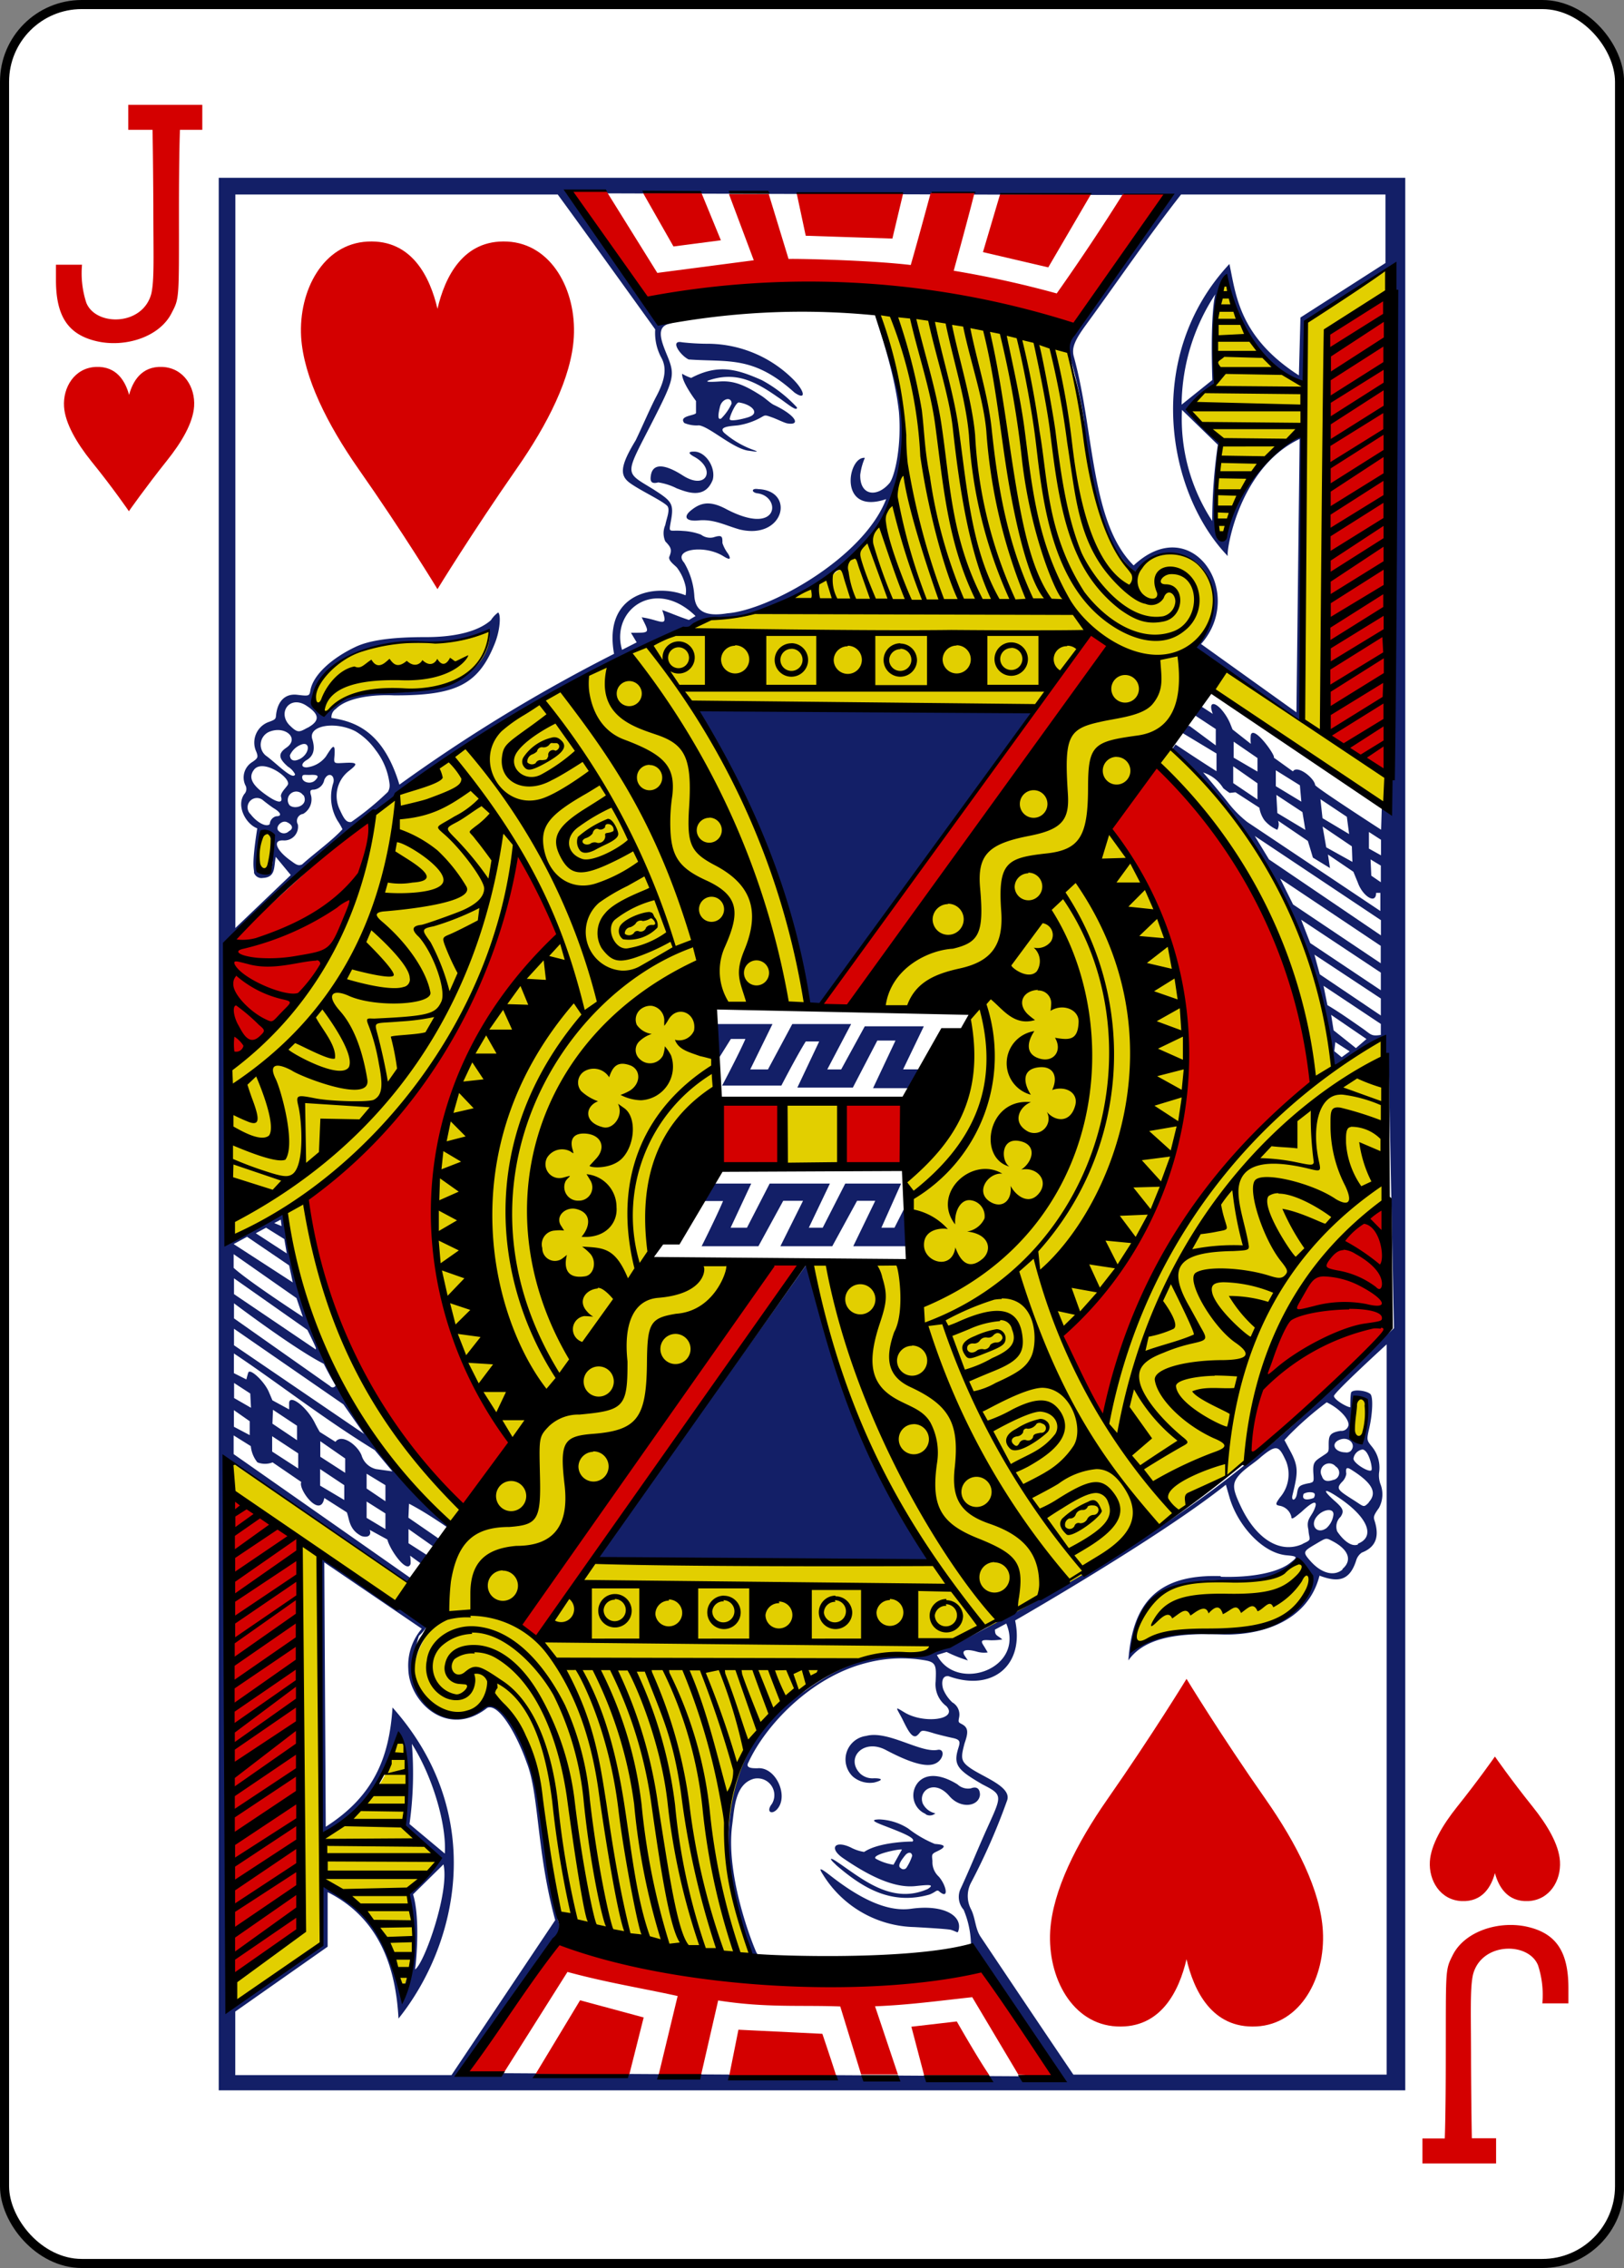 <svg id="Layer_1" data-name="Layer 1" xmlns="http://www.w3.org/2000/svg" viewBox="0 0 178.78 249.65"><rect x="0" y="0" width="178.78" height="249.65" fill="#808080" stroke="none"/><defs><style>.cls-1{fill:#fff;stroke:#000;stroke-width:1px;}.cls-2{fill:#d40000;}.cls-3{fill:#e2cf00;}.cls-4{fill:#131f67;}</style></defs><title>11_H</title><g id="g5943"><rect id="rect10346-5-7" class="cls-1" x="0.5" y="0.5" width="177.79" height="248.65" rx="8.5" ry="8.5"/><path id="path10378-7-1" class="cls-2" d="M14.51,56.59S12.74,54,10.35,51.06c-1.6-2-2.88-4.17-3-6-0.14-2.13,1.15-4.27,3.49-4.38s3.28,1.64,3.67,3.08c0.39-1.44,1.33-3.19,3.67-3.08S21.8,42.89,21.67,45c-0.12,1.87-1.4,4-3,6-2.39,3-4.16,5.53-4.16,5.53h0Z" transform="translate(-0.3 -0.29)"/><path id="path10380-5-9" class="cls-2" d="M164.87,193.64s-1.77,2.54-4.16,5.53c-1.6,2-2.88,4.17-3,6-0.14,2.13,1.15,4.27,3.49,4.38s3.28-1.64,3.67-3.08c0.39,1.44,1.33,3.19,3.67,3.08s3.63-2.24,3.49-4.38c-0.12-1.87-1.4-4-3-6C166.64,196.19,164.87,193.64,164.87,193.64Z" transform="translate(-0.3 -0.29)"/><path id="path35-67-2-8-6" class="cls-2" d="M14.42,11.83v2.75h2.67s0.06,2.66.09,8.29c0,5.47.13,8.18-.22,9.74-0.94,3.59-6.13,3.61-7.16,1a10.46,10.46,0,0,1-.47-4.18H6.46s0,0.76,0,1.69c0,4,1.35,6,4.48,6.73s7-.46,8.3-3.2C20.06,33.11,20,33,20,23.53c0-6.32.11-8.95,0.11-8.95h2.46V11.83H14.42Z" transform="translate(-0.3 -0.29)"/><path id="path35-6-7-4-8-8" class="cls-2" d="M165,238.41v-2.75h-2.67s-0.06-2.66-.09-8.29c0-5.47-.13-8.18.22-9.74,0.94-3.59,6.13-3.61,7.16-1a10.46,10.46,0,0,1,.47,4.18h2.87s0-.76,0-1.69c0-4-1.35-6-4.48-6.73s-7,.46-8.3,3.2c-0.8,1.57-.7,1.67-0.72,11.14,0,6.32-.11,8.95-0.11,8.95h-2.46v2.75H165Z" transform="translate(-0.3 -0.29)"/><g id="g3347-7-8-1"><g id="g3498-4-3-9"><g id="g2997-9-2-6"><g id="g3884-5-1-3"><g id="g3000-2-1-2"><path id="path2993-7-5-1" class="cls-3" d="M153.27,29.8l-9.17,6-0.13,7c-5.44-2.62-7.8-6.9-8.66-11.92-1.54,1.95-1.23,11.77-1.23,11.77a11,11,0,0,0-2.8,2.53,30.17,30.17,0,0,0,3.36,3.93s-1.14,10.23.22,10.64c1.24-4.38,2.89-8.2,9-12.2,0,0,.09,16.31-0.3,32.06-2.57-1.77-8-5-11.51-8.22,4.55-5.89-.09-13.56-6.88-8.46-4.4-2.39-5.08-13.68-6.17-19.59-0.21-1.19-1.23-4.66-1.23-4.66s-14.51-4-20.73-3.7c5.23,13.67,4.22,30.34-18.94,33.46C67,73.5,54.15,79.17,41.69,89.76c-2.29,15.78-10.41,23.55-16.14,27.84,0,6.39,0,12.72.22,19.18,0,0,5.23-3.45,6.05-2.8,4.37,28.52,20.39,34.17,18.79,35-0.26.13-5.25,5.27-5.25,5.27L25.81,161.3c-0.67,19.72-.28,39.82,0,59.57,3.45-2,9.8-6.64,9.8-6.64l0.1-6.71c0-.64,8.89,5.59,8.91,13,0.69,0.47,2.22-10.67.83-11.88l3.66-3.78-3.94-3.8s1-6.31-1-9.95A14.15,14.15,0,0,1,35.92,202s-0.13-30.42-.31-30.45l12.29,7.8c-6.65,9.09,5.06,12,6.43,7.62,7.56,7.06,4.65,15.51,8,25.53l21.44,3.95c-8.84-16.45.75-35.19,18.11-33.85a41.93,41.93,0,0,0,6.19-3.32,65.91,65.91,0,0,0-4.88-6.82L66,171.88l17.32-32.56-11.39-.37s9.26-19.69,7.26-21.28c-0.7-.56-0.41-6.91-0.41-6.91l10.17,0.38C89.34,106.6,84,89.28,76.51,78l41.75,0.38-23.5,32.88,12.62,0.36L99.85,127.1l1.21,12.11-11.2.36c1.93,16.78,14.36,34.46,18.73,39.92,7.22-1.72,20.71-12.07,29.08-18.51,1.08-11.26,5-20.85,15.06-28l0-18.54s-5.77,3.74-5.77,3.48c0-4-2.06-12.37-5.91-19.81-4.13-8-10.9-15.23-12.46-15.68,3.58-5.44,5.11-5.93,5.06-6L153.2,89ZM54.86,69.34a22.78,22.78,0,0,1-7.1,1.4c-5.91.31-10.42,0.78-12.82,5.65-0.49,1.48.58,2,1.37,2.41C40.77,73.25,52.61,80.58,54.86,69.34ZM28.62,94.81c0,0.78.87,2.07,1.31,0.74a5,5,0,0,0,0-3.44C28.77,91.44,28.63,94,28.62,94.81Zm64,26.86-5.77,0,0,6.8h5.81v-6.82Zm56.72,33.84c-0.13.68-.75,3.71,0.66,3.18C151.69,157.4,150.27,151.5,149.36,155.5Zm-5.44,17.06c-0.68-1-2.79,1.48-4.52,1.57-7.69.41-13.36-.62-14.32,7.45,4.44-2.84,10.65-1.55,14.66-2.46C142.64,178.16,146,175.53,143.93,172.57Z" transform="translate(-0.3 -0.29)"/><path id="path3504-0-2-5" class="cls-4" d="M24.38,230.38V19.86H155V230.38H24.38Zm6-136.44c0.11-2-.72-2.86-1.44-1.47-0.17.33-.73,3.85,0.6,4C30.39,96.52,30.31,94.81,30.36,93.94Zm-2.11,2.38c0-.48-0.3-0.69.35-4.85C27.36,91,26.28,89,27.19,87.7a0.82,0.82,0,0,0,.11-1,2,2,0,0,1,.79-2.54c0.61-.42.64-0.53,0.44-1.09a2.41,2.41,0,0,1,1.33-3.3c0.94-.33.76-0.38,0.86-1,0.22-1.34,1-2.16,2.31-2s1.33,0.13,1.44-.49c0.3-1.7,2.35-3.55,5-4.8,1.33-.62,3.53-1.07,7.75-1.06,2.42,0,5.43-.37,7.12-1.86a3.18,3.18,0,0,1,.8-0.85c0.31,0.22.24,1.91-.38,3.44-1.8,4.48-4.23,5.72-11.12,5.68-2.05-.1-5.07.18-6.36,1.49a1.08,1.08,0,0,0-.49,1c2.85,0.41,5.78,1.7,7.48,7.34a176.64,176.64,0,0,1,23.63-14.4c-1.23-6.74,4.6-7.78,7.87-6.44a2.47,2.47,0,0,0,0-1,5.28,5.28,0,0,0-.91-2C74.69,62.56,73.77,62,74,61.53c0.3-.75.16-1-0.46-1.65a2.23,2.23,0,0,1,0-1.8c0.13-.72.6-1.75,0.18-2.14-0.65-.6-2.85-1.62-4-2.43s-1.28-1.74.56-4.75c0.84-1.75,1.63-3.63,2.3-4.89,1-1.9,1.12-3.16.5-4.25a5.76,5.76,0,0,1-.65-3.07S64.81,25.94,61.7,21.7H26.21v80.74l6.1-5.83-1.65-2c-0.23,1.14,0,2.25-1.42,2.32A0.87,0.87,0,0,1,28.25,96.32Zm21,108c0.2-3.2-1.33-8.45-3.63-12.08a40,40,0,0,1-.26,8.83ZM105,212.72c-0.28-.09-2.6-0.23-4.05-0.31a12.14,12.14,0,0,1-10.06-5.79c-0.51-.79-0.3-0.75.84,0.14,3.21,2.51,6.21,4,8.84,3.64,3.74-.53,5.75.84,5.23,2.44C105.72,213.11,105.69,212.94,105,212.72Zm-12.65-7.15c-0.75-.65-0.8-0.94.08-0.35,2.71,1.81,6,4.77,10,3,0.84-.54.07-0.47-1.34-0.32-2.15.23-4.76-.86-8-3.09-1.57-1.09-.88-2,0.89-1.15a4.61,4.61,0,0,0,1.45.48c1.74-1.16,5.4-1.15,5.32-1.14,0.42-.36-1-0.93-3-1.7-1.32-.5-1.64-0.71-0.66-0.74a6.33,6.33,0,0,1,3.19,1,12.43,12.43,0,0,0,2.93,1.7c0.8,0.06,1.61.18,0.24,0.82-0.62.29-.57,0.36-0.5,1.06a2.15,2.15,0,0,0,.68,1.7c0.85,0.94,1.22,2.69,0,1.59-0.26-.12-0.29.11-1,0.4-4.19,1.19-7.32-.67-10.37-3.32h0Zm7.74,0.31a5.49,5.49,0,0,0,.63-1.32c-0.08-.51-0.53-0.35-0.76-0.06-0.39.48-.94,1.19-0.49,1.43A0.41,0.41,0,0,0,100.09,205.88Zm-1.43-.33,0.93-1.67c-0.23-.11-3.39.55-2.89,1A5.77,5.77,0,0,0,98.66,205.55Zm3.55-5.59a2.21,2.21,0,0,1-.78-3.54c0.9-.93,2.43-0.85,4.27.28a1.7,1.7,0,0,0,1.48.44c0.74-.27,1,0.14,1,0.72-0.13,1.28-2.12,1.59-3.37.13-1.66-1.93-3.45-.58-2.93.81a2,2,0,0,0,1.39,1.09A0.9,0.9,0,0,1,102.21,200Zm-6.55-8.59c2.38-.64,5.92,1.88,7.84,1.54,0.83-.18.72,1-0.15,1.46s-2.45.17-5.49-1.43c-2.51-1.36-4.54.89-2.86,2.58a2,2,0,0,0,1.53.51c0.85,0,1.1.19,0,.47a2.9,2.9,0,0,1-2.36-.67A2.61,2.61,0,0,1,95.66,191.37ZM45.25,184a6.22,6.22,0,0,1,1.48-4.43L36,172.27l0.16,29.1c5.3-3.38,7-7.64,7.35-13.13,10.47,11.77,7.2,26.09.66,34.24-0.27-5-1.75-10.89-7.8-13.91v6l-10.17,7.14v7H50l11.42-17.06c-2.07-7.58-1.76-13.9-3.15-17.37-1-2.85-3-6.54-4.33-6C49.61,191.71,45.33,187.68,45.25,184Zm9,3.36C58,190,59,194.4,59.72,198.29c0,0,1.95,13.19,2,13.36a1.72,1.72,0,0,1-.47,2c-3.42,4.71-10.12,14.82-10.12,14.82l65.62,0.39c-3.5-5.11-6.24-10.16-9.56-14.36a10.24,10.24,0,0,0-.81-4,2.13,2.13,0,0,1-.32-2.33c1-2.15,1.94-4.49,2.83-6.46,1.7-3.78,1.89-3.82-.43-5-2.75-1.6-3.24-2.13-2.66-4,0.21-.67.24-0.93-0.61-1.11-0.39-.08-1.35-0.31-2-0.49-1.85-.59-1.32-0.22-2,0.26-0.52.26-1-.73-1.57-1.89-0.7-1.33-.87-1.37.28-0.68,2.13,1.27,5.92.78,4.59-.7a3,3,0,0,1-1.19-2.71c0.07-1.61.09-2.09-1-2.31a15.26,15.26,0,0,0-6.6.25c-6.19,1.55-11.16,6.94-13,10.94-0.42.7,0.55,0.66,1,.66,2-.18,3.47,3.06,2.14,4.52-0.61.65-1.23,0.25-.57-0.59a1.85,1.85,0,0,0-2-2.77c-2.06.59-2.12,3.26-2.37,5.12-0.7,5.35,2,12.51,2.67,14a0.42,0.42,0,0,1,.1.22s-0.38.3-.51,0.14c-0.48-.54-1.68-4.92-2.33-8.05-1.26-8.66,1-16.61,8.15-21.14,6.36-4.6,9.56-3.61,13.17-3.82a45.82,45.82,0,0,0,4.24-1.76c11.33-5.93,21.65-11.72,31.15-19.42,6.94-5.25,10.26-9.52,16.21-14.88l-0.6-30a1.67,1.67,0,0,1-.6-1c0.39-2-3.12,1.34-5.38,2.46-1.42-13.76-8.84-27.3-17.83-35.21l0.37-.51s3,2,4.51,2.94V83.23L130.52,81c-0.16-.7-0.07-0.81.72-0.81l2.9,2.15V80.54L131.8,79l0.75-.95,1.26,0.82c-0.53-1.39.22-1.34,1-.42a5.87,5.87,0,0,1,.91,1.47c0.07,0.19.27,0.67,0.27,0.67L138,82.17a4.16,4.16,0,0,1,0-1c0.35-1.09,2.83,2.42,2.52,2.51l2.11,1.52c0.5-.76,2.38.76,2.45,1.51,0.17,0.33,7.26,4.91,7.26,4.91l0.08-2.53,0.77-1,0.34-58.44-9.42,6L144,42.78c-4.45-1.44-8.31-7.91-8.87-11.95-0.29-.16-1.58,8-0.9,11.51a31.88,31.88,0,0,0-3.14,2.94l3.57,3.92a73,73,0,0,0-.55,9c0.14,1.41.17,1.56,0.59,1.56a0.73,0.73,0,0,0,.65-0.69c0.84-3.57,3.59-9.14,8.36-11,0.32,0,0,31.84,0,31.84L131.9,71.76c-0.59-.51.77-0.48,1.6-3.17,2.14-7-5.29-9.41-8.16-5.38-0.47,0-2.45-2.45-2.74-3.47-2.19-4.42-2.61-9.43-3-13.45a52,52,0,0,0-1.48-6.63,2.54,2.54,0,0,1,.31-2.56c2.75-5.68,8-9.59,10-15.33l-65.79-.21C66.83,25,70.45,34.64,74.24,35.88c-1.82.24-1.2,1.83-.49,3.55,0.87,2.11.77,2.55-1.43,6.89-3.23,6.37-3.4,5.81-.18,7.78,2,1.28,2.35,1.56,2.06,3.29s-0.37,1.2,1.27,1.34a6.6,6.6,0,0,1,2,.41,1.65,1.65,0,0,0,1.36.3c1-.32,1-0.08,1,0.63a4.06,4.06,0,0,0,.62,1.17c0.37,0.62.2,0.72-.49,0.29-2.12-1.34-5.65-.77-4.35.69a8.11,8.11,0,0,1,1.12,3.58c0.08,1.77,1.23,2.4,3.64,2,4.62-.35,15-6.1,17.48-12.57-5.34,1.82-4.24-4.75-2.34-4.54A6.75,6.75,0,0,0,95,52.55c-0.06,2.35,1.9,2.53,3.26.87,0.59-.87,1.3-4.12,1-7.79C98.77,41.19,97,36.22,96.65,35c7.64,18.28.62,26.32-10.11,31.57-4.11,1.72-4.67,1.71-7.09,1.82-1.66.13-3.15,1-4.74,1.48-9.18,4.39-20.46,9.88-30.55,18.05a127,127,0,0,0-18.71,16.43l0,32.26c1.72-.27,4.51-1.95,6.16-2.91,1.89,12,8.07,26,18.3,34.34,0,0-.24.46-0.25,0.45-1.46-1-2.91-1.94-4.33-2.68l-0.07,1.54,3.44,2.37a1.35,1.35,0,0,1-.59.88l-2.84-2,0,1.56,2.2,1.41c0.59,0.6-.72.91-0.72,0.91l-1.3-.95a5.55,5.55,0,0,1,.05.89c-0.34,1.15-2.22-1.39-2.56-2.67L41,168.69c0.26,0.75-.4.86-0.92,0.67-1.39-.71-1.31-1.9-1.6-2.6L36,165.18c-0.42,2.36-2.93-1-2.53-1.76l-3.16-2.16a2.29,2.29,0,0,1-1.67,0,3.33,3.33,0,0,1-.73-1.79l-1.89-1.18v2.06l19.49,13.65-0.28.53-20.33-14,0.82,60.56,9.91-6.88c-0.19-2.27.23-4.29,0-6.87,5.09,3.18,6.81,5.34,9.05,12a19.16,19.16,0,0,0,.55-10.82,9.71,9.71,0,0,0,3.22-3.72c-1.23-1.69-2.42-2.17-3.71-3.74-0.1-1.91,1-7.61-.48-9.49,0,0-2.74,8.28-8.64,10.77-0.18-8.74,0-30.71,0-30.71s6.06,4.2,9.15,5.9c1.45,0.78,2.47,1.27,2.48,1.82a4.27,4.27,0,0,1-.83,1A10.29,10.29,0,0,0,46,185a4.6,4.6,0,0,0,1.37,2.88C49.28,189.92,52.85,188.94,54.26,187.35ZM66,171.88l23.32-32.72a110.94,110.94,0,0,0,13.57,33.06Zm11.53-34.39s1.63-3.24,2.37-5H77l1.71-1.92H83l-2.27,4.86h1.8l2.5-4.86h6.63l-2.32,4.86h1.53l2.48-4.86H99.5l-2.17,4.86h1.44L100,133l0.31,4.47H94.23l2.42-5h-2l-2.73,5H86.21l2.49-5H86.52l-2.73,5H77.52Zm18.88-17.42,2.47-5.24h-2L94.19,120H88.08l2.4-5.07H89c-1,1.6-2.68,4.85-2.68,4.85H79.8s1.83-3.44,2.56-5.13h-1.6l-1.3,2.08c-0.46-.78-0.16-2.84-0.23-3.72h6.11l-2.45,5h1.95l2.68-5H94l-2.63,5h1.53l2.6-4.75H102L99.72,118h2l-0.89,2.07H96.41Zm-6-9.13-1.24.23C87.55,97.59,80.06,83.75,76.89,78l37.27,0.53Zm43.76-78.38a22.43,22.43,0,0,0-3.79,12.27l3.38-2.71C133.5,34.31,134.12,32.56,134.12,32.56Zm-3.75,12.85a20.48,20.48,0,0,0,3.33,12.23,57.9,57.9,0,0,1,.62-8.39ZM38.11,154.88l-12.05-8.33v1.82l14.32,9.76Zm-2.17-4.47c-3.23-1.63-9.88-6.66-9.88-6.66v1.66l10.59,7.46a0.34,0.34,0,0,0,.59-0.08C36.82,152.1,36.31,151.14,35.94,150.41Zm-3-7.23-6.92-4.84v1.51c1.77,1.59,7.62,5.39,7.62,5.39Zm-6.92-5.95,6.51,4.22-0.4-1.87-4.63-3.15Zm117-58.53,0.35-30.09c-6.79,3.22-8.13,12.6-7.9,12.9-6.75-7-9.3-22,.17-32.16,0.71,3.25,1,8,7.65,12.26l0.17-6.37,9.36-6V21.7H130.32c-3.49,4.44-7,9.6-10.44,14.31-1.3,1.77-1.62,2.6-1.37,3.52,2.27,8.19,1.82,18.28,6.59,23,6.4-6,12.39,3.05,7.42,8.65ZM45.77,208.81c0.87,2.74.27,8.27,0.21,8.27,1-.56,3.84-8.57,3.14-11.57M81.72,58.57c-1.59-.45-2.79-1.14-4.47-1-1.32.14-1.77-.3-1-1,1.06-.9,2.08-1.27,4-0.24,5.89,3.09,6.07-1.42,3.42-1.74C83,54.49,83,54,83.77,54.13,87.89,54.29,86.63,59.76,81.72,58.57Zm-6.89-4.51a6.74,6.74,0,0,0-2.07-.67c-0.87.24-.9-0.25-0.8-0.82,0.25-1.38,1.66-1.13,3.51.06,2.66,1.7,3.68-.74,1.26-2.06C75.93,50.13,76.18,50,76.66,50c1.26-.05,2.45,1.67,2.11,3.08C77.92,55.32,75.87,54.44,74.84,54.06Zm7.79-4.17c-1.72-.3-4.21-2.62-5.37-2.78a3.46,3.46,0,0,1-1.62-.26c-0.64-.8,1.16-0.8,1.29-1.09,0-.68,0-1.1,0-1.33-0.32-.43-1.57-2.16-1.53-3a4.9,4.9,0,0,0,1,.46c3.07-1.62,5.17-.9,7.77.24a14.93,14.93,0,0,1,3.87,3c0.06,0.58-1.17-.51-2.14-1.15-2.37-1.65-4.51-2.83-7.48-1.85-0.46.16-.38,0.25,1.14,0.15s2.71,0.37,4.62,1.61c0.47,0.31,1,.84,1.39,1,2.4,1.15,2.92,2.27,1.39,2-0.33-.07-1-0.41-1.58-0.63-1.1-.39-0.71-0.27-1.76.22a7.58,7.58,0,0,1-2,.62c-0.56.09-2.38,0.08-1.57,0.85a10.19,10.19,0,0,0,3.24,1.88C84,50.1,83.45,50,82.63,49.89Zm0.2-3.73c1.12-.42.24-1.36-1.19-1.57-0.33,0-1,1.5-1,1.83S82.22,46.39,82.84,46.16Zm-3.1.17a5.61,5.61,0,0,0,1.12-1.61c0-.8-1-0.58-1.26.26C79.32,46,79.29,46.61,79.74,46.33Zm-3.58-6.46c-0.92-.41-2.18-2.2-0.74-1.9a26.64,26.64,0,0,0,3,.16,13.38,13.38,0,0,1,9.3,4c1.25,1.3,1.33,2.26.06,1.37C83.25,39.42,80.5,40.17,76.16,39.86ZM111.08,179l-1.25.67c0,0.7.25,0.59,0.81,1.08a7.2,7.2,0,0,1-1.33.09c-0.91-.06-1.12,0-0.72.6,0.19,0.3.44,0.74,0.44,0.74a2.84,2.84,0,0,1-1.24-.1c-1.13-.31-1.71-0.15-1.28.48l0.34,0.5a15.37,15.37,0,0,1-2.34-.93l-1.07.33c2.13,4.18,9.72,1.54,7.64-3.45h0Zm37-6c1.17-1,.6-2.2-1.11-3.08-0.71-.37-0.64-0.37-1.8.31-1.42.84-1.53,0.88-.51,2C145.89,173.55,147.22,173.79,148.09,173.06Zm-4.35-2.79c1.08-.48.68-0.4,0.61-1.53-0.31-1.3.42-1.39,0.78-2.61,0.15-.66-0.41-0.42-1.5.6-0.9.76-1.17,0.94-1.16,0.57a1.62,1.62,0,0,0-1.26-1.2c-0.54-.09-0.49-0.22,0-0.91a3.91,3.91,0,0,0,.68-4c-0.78-1.68-1-1.93-2.77-.46-0.89.82-2.14,1.45-2.74,2.46-0.43.74-.18,1.47,0.5,2.93,1.71,3.65,4.35,5.29,6.82,4.19h0Zm6.06,0c1.9-.75,1.13-2.81-1.84-4.88-1.79-1.25-2.3-1.24-.78.12,1,0.87,1.13,1.17.71,1.8a1.48,1.48,0,0,0-.37,1.61C148.06,169.69,149,170.62,149.79,170.3ZM42.73,166.88l-2.07-1.31v1.8l2.07,1.24v-1.72Zm103.59,1.62a2.37,2.37,0,0,0,.77-1.46c0.09-.84-1.26-0.63-1.91.29S145.31,169.21,146.32,168.5Zm4.64-2.83c0.94-1,.48-2-1.45-3.31-0.75-.49-1.13-0.81-1,0.16a1.6,1.6,0,0,1-.51.93c-0.67.75-.37,0.89,1.54,2.11C150.48,166.18,150.43,166.23,151,165.67ZM42.73,163.77l-2.07-1.26v1.63l2.07,1.4v-1.78Zm-4.53,1.63,0-1.63L35.54,162l0,1.82Zm105.61-.66c-0.35.94,1,.51,1.13,0.42,0.24-.47,0-0.52-0.09-0.57A1.41,1.41,0,0,0,143.8,164.73Zm0.61-1.18c0.48-.15.53-0.09,0.47-1-0.1-1.3.1-1.41,1-2,0.69-.46.69-0.39,0.68-1.19,0-1,.05-1.38,1.32-1.58a0.78,0.78,0,0,0,.86-0.62c0.07-.69-1-1.85-2.4-2.52a36.56,36.56,0,0,0-4.13,3.6l-0.52.56,0.63,1.18c1,1.83.82,2.51,0.24,4.94-0.12.65,0.38,0.56,0.51-.23S143.29,163.77,144.41,163.55Zm4.67-6.49c-0.24,1.48.53,2.39,1.25,1.65a8.87,8.87,0,0,0,.45-4.18C149.3,152.94,149.14,156.71,149.09,157.06Zm-23.83,24.47c5.5-3.23,12.57-.59,16.55-3.24,1.86-2.05,3.73-3.36,2.67-4.78a3.41,3.41,0,0,0-1.35-1.27,9.12,9.12,0,0,1-7.2,2C128.77,174,125.38,176.25,125.25,181.53Zm9.4-7.69c3.5,0.12,6.35-.49,7.65-1.51,0.81-.63.93-0.74-0.34-0.85-2.72-.22-5.48-3.38-6.34-6.45-0.18-.63-0.38-1.32-0.38-1.32-7.25,5.8-23.2,14.94-23.2,14.94,1.06,4.94-2.51,7.89-7.34,6.13-0.84-.08-0.73,1-0.57,1.45a4.15,4.15,0,0,0,1,1.44,1.54,1.54,0,0,1,.75,1.62c-0.11.58-.1,0.56,0.31,0.78,0.73,0.39.69,0.95,0.29,2.09-0.43,1.61-.46,2,0.7,2.79,1.49,1,4.41,2,4,3.45a68.93,68.93,0,0,1-4,9.13,3.15,3.15,0,0,0,0,2.9c0.51,1,.45,2.19,1.11,3.11,3.66,5.46,6.82,10.17,10.16,15.1h34.49V148.27s-5.82,5.32-5.8,5.69,1.26,1.15,1.8,1.24c0-.24,0-1.2.07-1.54,0-.49,1.6-0.36,2.12.06,0.36,0.3.25,2.23-.11,3.8-0.3,1.29-.26,1.31.29,2a3.63,3.63,0,0,1,.82,2.7,2.88,2.88,0,0,0,.11,1.38,3.13,3.13,0,0,1-.15,2.68c-0.6.83-.61,1-0.48,1.4,0.49,1.54.31,2.85-1.4,3.51a1.59,1.59,0,0,0-.6.79c-0.75,2.46-2.14,2.46-4.06,1.75-1.35,5.29-6.86,6.63-10.83,6.47-4.13-.16-8.34.15-10.21,2.86,0.44-6.42,3.3-9.52,10.19-9.28h0Zm12.48-10.67a0.81,0.81,0,0,0,.2-1.47,0.93,0.93,0,0,0-1.52,1.06C146,163.35,146.44,163.42,147.13,163.17ZM38.31,160.84l-2.75-1.91,0,1.71,2.74,1.77v-1.57Zm5.19,1.41-1.95-2.34c-5.74-3.52-10.72-7.46-15.5-10.64l0,2.17,1.37,0.69s0.12-.48.21-0.75c0.18-.52,1.75.94,2.26,2.11l0.4,0.94,1.84,1s0-.52,0-0.67c0-1.11,2,.42,2.87,2.24,0.22,0.44.5,0.91,0.5,0.91L37.23,159c0.68-.94,2.42.35,2.87,1.48A2.19,2.19,0,0,0,41.7,162Zm-10.37-.32v-1.66l-2.87-1.89,0,1.69Zm118.17,0.14c0.07-.44-0.35-2.14-1-2.23a1.19,1.19,0,0,0-1,1C149.27,161.37,151.22,162.54,151.3,162.06ZM149,160c0.63-.69-0.16-1.58-1.12-1.27-1.14.37-.74,1.4,0.53,1.43A0.69,0.69,0,0,0,149,160ZM33,158.82v-1.59l-2.65-1.76L30.29,157Zm-5.21-.56,0-1.53-1.74-1.22v1.83Zm0.06-4.58-1.78-1.16v1.66l1.86,1.07Zm7.23-5c-0.18-.49-0.94-2-0.94-2L26.06,141v1.74l9,6.09Zm-3.78-13.43-0.09-.71-0.72.38Zm-1.71.18-1.13.61,3.41,2.22-0.27-1.58ZM148,116.66l0.88-.64L147.3,115,147.19,116Zm1.57-1,1.16-1L146.84,112l0.27,1.7Zm2.74-1.43V113L146,108.8l0.43,2.13c1.1,0.64,2.45,1.58,3.87,2.57C151.22,114.14,151.22,114.38,152.29,114.21Zm0-2.16V110.2L145,105.37l0.59,2.17Zm0-2.78v-1.94l-8.77-5.82,1,2.57Zm0-4.88L141.23,97l1.42,2.85,9.65,6.47v-1.89Zm0-2.84-13.88-9.26L140,94.89l12.32,8.36v-1.69Zm0-3h-0.52c0,1.33-1.48.36-2-1.1-0.41-1-.5-1.22-0.5-1.22l-2.8-1.9,0.22,1.49-1.88-1.15s-0.54-1.83-.56-1.84L141,90.63a1.18,1.18,0,0,1-.09,1,3.83,3.83,0,0,1-1.43-1.07,3.26,3.26,0,0,1-.54-1.36l-2.63-1.7-0.65.07s-0.35-.24-0.69-0.51a4.05,4.05,0,0,0-2.22-1.74s1.85,2.16,2.84,3.44a12.29,12.29,0,0,0,2,2l14.67,9.81V98.55Zm0-3-1.13-.68,0.08,1.79,1.05,0.72V95.52ZM38,91.57a6.78,6.78,0,0,0-.54-0.94A5.07,5.07,0,0,1,37,86.45c0.2-.87-0.59-1.25-1-0.32a1.33,1.33,0,0,1-1.14,1.08c-0.4,0-.48.12-0.31,0.67a1.85,1.85,0,0,1-.88,2,0.78,0.78,0,0,0-.58,1.16,1.51,1.51,0,0,1-1.58,1.76c-1.28-.07-0.78,1.1.77,2.21,0.57,0.41.83,0.64,1.28,0.43C34.74,94.36,36.91,92.78,38,91.57Zm111.18,3.59-0.06-1.71-3.22-2.18,0.4,2.29Zm3.15-.72V92.73L151,91.87,151,93.7ZM31,91.78a0.77,0.77,0,0,0,1.11,0c0.57-.3.35-0.74-0.24-1S30.51,91.39,31,91.78ZM30,91a0.94,0.94,0,0,1,.7-0.86c0.66,0,.54-0.39-0.21-0.85-0.36-.22-1-0.72-1.21-0.89a1,1,0,0,0-1.39,1.52C28.6,90.85,29.64,91.38,30,91ZM148.82,92.1l-0.25-1.9-2.91-1.94,0.23,2.09ZM43,87.46a1.37,1.37,0,0,0,.19-0.83,7.51,7.51,0,0,0-1.54-3.78,7.34,7.34,0,0,0-2.21-2.06c-2.23-1.15-5.2-.65-4.77.83,0.31,1,.24,1.84-0.62,2.34-0.58.34-.66,0.8,0,0.8a3.08,3.08,0,0,0,2.12-1.19c0.7-1.1,1.09-1.74.94,0.06-0.07.75,0,.69,1.19,0.63,1.57-.08,1.28.21,0.36,0.93a3.48,3.48,0,0,0-.93,4.28c0.42,0.92.71,1.41,1.25,1.29A32.18,32.18,0,0,0,43,87.46Zm100.68,2.22-2.87-1.89,0.11,2L144,91.64Zm-110-1.85a0.93,0.93,0,1,0-1.49,1.11C32.82,89.45,34.28,88.93,33.73,87.83ZM31.24,88c-0.13-.41.63-1.08,0.75-1.34,0.35-.77-2.76-2.91-3.73-1.64-0.67.88-.2,1.75,1.59,2.95C30.94,88.7,31.46,88.7,31.24,88ZM143.4,86.73l-2.65-1.65,0,1.75,2.81,1.7Zm-4.67,1.56V86.51l-2.67-1.87,0,1.85ZM35,86.18c0.48-.48.32-0.64-0.62-0.59-0.59,0-.77-0.07-0.81.2C33.49,86.4,34.51,86.68,35,86.18Zm-2.22-.67A2.14,2.14,0,0,0,32,84.68c-1-.88-1.16-1.42-0.16-2.1,1.43-1-.07-2.36-1.73-1.8a1.55,1.55,0,0,0-.55,2.68C30.61,84.19,32.59,86.29,32.79,85.51Zm105.95-1.78-2.62-1.8v1.76l2.62,1.53V83.73Zm-105.45.12c1.17-.6,1.23-2.1.06-1.55a2.24,2.24,0,0,0-1.12,1.12C32.22,84,32.69,84.15,33.28,83.84Zm0.86-3.44c1.51-.82,1.28-1.57-0.23-2.52-1.84-1.06-3.13,1-1.61,2.35C33.09,81,33.28,80.87,34.14,80.4Zm2-1.47c2.46-2.65,4.09-2.52,7.35-2.45,8.39,0.08,11-3.94,10.69-6.76-4.08,2-7.71.94-11.59,1.53-6.69,1.5-7.48,4.66-7.94,6.46Zm33.62-9c2.16,0,2.06.09,1.18-1.7,2.1,0.29,3,1.3,2.26-.8,1.12,0.4,1.78.71,2.94,1.09l0.73-.43c-4.45-4.34-9.39-.66-8.09,3.72L70.39,71Z" transform="translate(-0.3 -0.29)"/><path id="path3502-5-8-1" class="cls-2" d="M80.59,228.71l1-5,9.24,0.45s1.07,3.16,1.51,4.58H80.59Zm-21.33-.12,4.9-8.12,7,1.89-1.6,6.35Zm13.54,0.12L74.9,220c-4-.88-7.74-1.46-12.13-2.65l-7.13,11.3-4.29-.11c3.7-4.94,10.45-14.92,10.45-14.92a91.55,91.55,0,0,0,46.83,3.42s5.79,7.66,7.87,11.82l-4.09-.2-5.08-8.53c-3.53.38-7,.86-10.7,1l2.52,7.51H95.1l-2.3-7.49c-4.42-.17-8.14.17-13.44-0.66l-1.87,8.15h-4.7Zm29.23,0-1.4-5.33,5-.58s2.31,4.06,3.58,5.91H102ZM57.28,179.19c6.2-9.45,28.08-39.76,28.08-39.76l3.21,0.13s-19.59,27.37-29,41.17ZM25.66,164.48L33.3,170l0.05,42.94-7.76,5.48Zm31.7-70.25L62,103.31C42.35,122,46.2,143.88,56.72,159.5a30.86,30.86,0,0,1-4.32,7.21c-14.24-9.42-18.57-33.89-18.46-34.15C49.63,118.52,51.74,114,57.36,94.23Zm80.26,66.89c1-13.82,7.75-22.85,15.3-28.37l0.39,14.06C148.37,151.57,143.14,156.48,137.62,161.13Zm-20.51-13.92c17.2-16.11,17.79-39,5.26-55.79l5.13-7.18c7.27,7.8,14.4,16,17.43,35-10.89,8.61-20.52,22.84-23.08,37.21Zm-23.7-18.75,0-6.58,6.43,0-0.18,6.57Zm-13.6-.05-0.09-6.56,6.36,0L86,128.54Zm11-17.57s21.32-29.93,29.69-40.74l1.78,1.31L93.94,111ZM41,89.91c0,11.81-7.57,21.17-15.28,27.27l0.11-13.45Zm112-57,0,52.42L145.88,81l0.61-44ZM118.7,36C102.44,31.78,87.62,30.51,72,33.86c-2-2.43-8.85-12.54-8.85-12.54l3.94,0.06,5.57,8.95,10.62-1.39-2.73-7.28,4.38,0,2.18,7.14c0-.06,8.64.09,13.45,0.66,0.77-2.65,2.19-7.92,2.19-7.92h4.82c-0.62,2.53-2.28,8.55-2.28,8.55a112,112,0,0,1,11.34,2.5c2.57-3.64,5-7.29,7.28-10.93l4.7,0C127.26,24,119,36.14,118.7,36Zm-3-6.28-7.19-1.68,1.88-6.35h10Zm-41.26-2.3L71.1,21.55h6.43l2.13,5.19ZM89,26.24l-1-4.69H99.73l-1.19,5Z" transform="translate(-0.3 -0.29)"/><path id="path3500-9-6-1" d="M62.34,21.15l10.38,15a83.21,83.21,0,0,1,11.49-1.43A81.57,81.57,0,0,1,96.63,35s1.78,5.37,2.38,8a21.66,21.66,0,0,1-.13,10.27c-1.23,3.94-1.88,5.13-4.62,7.84a25.05,25.05,0,0,1-7.88,5.28c-4.11,1.72-4.53,1.71-6.95,1.82a4.57,4.57,0,0,0-2.64.59c-0.27.09-.45,0.38-0.69,0.46a1.51,1.51,0,0,1-.59,0A164.1,164.1,0,0,0,43.81,87.53c-0.09.07-.15,0.37-0.24,0.44-0.65.53-1.24,0.93-1.87,1.42-0.09.07-.28-0.05-0.37,0a187.39,187.39,0,0,0-16.49,14.68L25,137.52s4.23-2.18,6.4-3.51a53.91,53.91,0,0,0,18.12,34.25l-4.41,6.1-20.32-14L25.11,222l10.8-7.53V208c3.22,2.17,6.36,3,8.65,12.92,1.83-3.48,1.67-8.66.85-12.12a16.6,16.6,0,0,0,3.58-4l-4-3.57s1-8.65-.85-10.39c-1.5,3.93-2.69,8.09-8.29,11.12l-0.07-30c2.79,1.77,5.43,3.77,8.18,5.59l0.38-.08,2.85,2s-0.3.61-.58,1c-3.47,5.27,2.31,11.74,7,7.85,1.84-1.52,5.29,4.81,5.94,10.91,0.66,3.94,1,8.82,2.09,12.24a1.7,1.7,0,0,1-.5,2.16L50.3,228.89h5.21l0.38-.6H52c3.31-4.42,6.47-9.57,9.9-13.88,12.8,4.83,33.76,5.95,46.42,3C111,221.1,113.53,225,116,228.7h-3.64l0.5,0.79h4.92l-10.38-15.32c-7.15,2.13-24.59,1.3-24.27,1.13,0,0,0-.12-0.65-1.86-3-9.69-3.27-18.29,4.24-25.25,4-3.56,8.44-5.9,13.42-5.46,2.22,0,2.27-.16,3.19-0.58a11.29,11.29,0,0,1,1.57-.47l5-2.8,0.66-.13,1.45-.77,0.3-.36,2.34-1.19,0.26,0,3.17-1.83,0-.26,1.25-.77,0.3,0.31a155.5,155.5,0,0,0,17.45-12.34l0.31,0.12c5.88-4.77,13.87-12.29,16.24-15.15l-0.13-14.31-0.2-.17-0.08-15.85H152.9l0-2c-2.6,1-5.46,3.39-5.65,3.28a55.81,55.81,0,0,0-17.88-34.85l4.28-5.94,19.9,13.43,0.05-3.92h0.25c0.24-15,.38-54,0.38-54l-0.2,0V29.09L143.84,35.6l-0.14,6.58c-4.51-1.48-7.37-6.91-8.31-11.75-1.31.53-1.92,5.63-1.44,12.08a10.74,10.74,0,0,0-3.14,2.85,27.37,27.37,0,0,0,3.68,3.71c-0.28.61-.88,9.23-0.29,10.3,0.27,0.79,1.21.68,1.21-.15,1.37-6.72,7.73-11.13,8.08-10.72l-0.16,31-11.29-7.94c2.37-2.69,2.87-7.21-.12-9.43a4.44,4.44,0,0,0-6.62,1.08c-3.67-2.4-4.9-11.28-5.43-14.75a42.86,42.86,0,0,0-1.07-6.06,20.35,20.35,0,0,1-.73-3.7,1.91,1.91,0,0,1,.54-1.47l11-15.62-5.6,0-0.05.1h4.41l-9.9,14.1A96.15,96.15,0,0,0,71.6,32.93L63.43,21.41l3.71,0L67,21.15H62.34ZM71,21.28l0.16,0.28,6.41,0-0.1-.24Zm9.51,0,0.12,0.34,4.38,0-0.13-.33-4.37,0h0Zm22.35,0.12,0,0.15h4.82l0-.15h-4.82ZM88,21.44l0,0.2H99.71l0-.19H88Zm22.4,0.1,0,0.16h10l0.09-.16H110.43Zm42.38,8.59,0,2.12-6.75,4.3c-0.17,9.07-.43,44-0.43,44l-1.62-1.06,0.32-43.68s6-3.85,8.44-5.63h0Zm-17.7,1.71h0.23l0.07,0.49H135l0.1-.49h0Zm0.48,1.28,0.18,0.67h-1l0.17-.64,0.64,0h0Zm17,0.34v1.38l-5.82,3.65V37.13Zm-18,1.15,1.52,0,0.25,0.77h-1.92ZM97.27,35l1,0.15a47.13,47.13,0,0,1,3.34,15.36c0.93,6.47,2.81,13,4.11,15.72l-1.49,0a77.93,77.93,0,0,1-4-14.93,28.28,28.28,0,0,1-.16-3.13A47.87,47.87,0,0,0,97.27,35h0Zm1.91,0.22,1.3,0.13c0.91,4,2.23,7.71,2.77,11.69,0.86,6.37,1.32,12.87,4.38,19.15h-1.21a53.45,53.45,0,0,1-3.75-13.46c-0.58-2.75-.59-4.81-0.89-7.29a65.09,65.09,0,0,0-2.6-10.22h0Zm2,0.19,1.3,0.19c0.85,3.94,2.32,8.27,2.71,11.83,0.79,7.25,1.93,14,4.2,18.79l-0.91,0c-3.52-6.84-3.58-12.93-4.56-19.34-0.58-3.77-1.81-7.55-2.74-11.44h0Zm2.07,0.31,1.15,0.18c0.8,3.92,2.23,8.35,2.57,12.32a50.69,50.69,0,0,0,4.44,18l-1.08,0c-3.15-5.53-3.57-12.32-4.55-19.19C105.21,43.31,104,39.49,103.23,35.75Zm49.39,0v1.71l-5.82,3.75V39.53Zm-47.51.33,1.2,0.19c0.77,3.78,2.21,7.81,2.55,11.48a58.93,58.93,0,0,0,4.32,18.48l-1.11.07a49.29,49.29,0,0,1-4.44-18.07C107.33,44.44,105.87,39.8,105.11,36.09Zm31.7,0,0.42,1-2.79.14,0-1.14h2.34Zm-29.73.36,1.43,0.28c1.51,6,1.91,11.73,2.94,17.46,1.29,7.12,2.64,10.69,3.75,12l-1.18,0c-2.88-6.16-3.9-12.29-4.57-18.63-0.39-3.74-1.62-7.43-2.36-11.16h0Zm2.18,0.41,1.09,0.22a105.88,105.88,0,0,1,2.45,14c1,8.47,3.85,14.9,4.45,15.2l-1.2-.05c-2.6-3.61-3.57-9.75-4.84-18.41-0.56-3.81-1.12-7.39-1.94-10.94h0ZM111,37.22l1.22,0.3s1.1,4.33,1.93,10.08c0.69,4.79,1.05,14.22,6.25,19.64,2.59,2.71,7.16,5.06,10.28,2.5a4.25,4.25,0,0,0,1.39-4.91c-1.35-3.27-5.9-2.71-4.39.72,0.17,0.82-.9.86-1.65,0.05a2.11,2.11,0,0,1,0-2.73c1.17-1.89,4.31-2.09,6.15-.4,2.94,2.89,1.67,7.85-2.06,9.42-4.29,1.83-9.82-1.95-12-5.55-3.62-6.27-4.18-12.23-5-18.56-0.43-3.42-1.26-7-2-10.57h0Zm1.84,0.51,1.24,0.3s1.36,6.11,1.81,9.71c0.55,4.46,1.17,9.71,3.07,13.77a15.32,15.32,0,0,0,4.65,5.88c1.5,1.06,2.84,1.73,4.83,1.3,2.3-.5,2.4-4.07.21-4.08-1.12,0-.39-1.09.54-1.12,3.31-.11,3.4,5.12.29,6.29-3.57,1.34-7.42-1.18-9.81-4.34-4.18-6.51-4-12.44-4.93-17.69A98.73,98.73,0,0,0,112.84,37.73Zm25,0.18,0.76,1-4.2,0,0-1,3.43,0h0Zm-23.18.34,1.18,0.41A89.82,89.82,0,0,1,117.78,49c0.85,5.39,1.13,9.87,3.91,13.76,1.16,1.62,3.34,3.78,4.72,4a1.59,1.59,0,0,0,2-.65c0.35-1.06,1.27-.57,1.28.39a1.77,1.77,0,0,1-1.33,1.62c-4.09.71-7.83-4.44-9-7-1.54-3.8-2.2-8-2.86-13.32C116.2,45.52,114.85,38.39,114.69,38.25Zm37.93,0.19,0,1.71-5.8,3.67V42.15Zm-36.15.33,1.33,0.36a80,80,0,0,1,1.77,9.29c0.67,5.21,2.11,11.26,4.79,14.39a6.6,6.6,0,0,1,.52.69,1,1,0,0,1-.24,1.15c-4.79-2.5-5.92-12.54-6.33-15.93A80.68,80.68,0,0,0,116.47,38.77Zm18.61,0.8,4.22,0.12,1,1-5.59,0C134.13,40,134.5,40.1,135.08,39.57ZM152.62,41v1.41l-5.82,3.7V44.63Zm-17.39.45,6.18,0.11,2.17,1.29-9.44-.08,1.1-1.32h0Zm17.39,1.8v1.7l-5.82,3.66V47Zm-19.67.32,10.5,0.11,0,1.14-11.39-.29Zm-1.37,2,11.88,0,0,1.26-10.8-.1-1.11-1.19h0Zm21,0.19v1.77l-5.82,3.62V49.38ZM133.8,47.53l9.1,0-1,1.05-6.86-.07-1.25-1h0Zm18.81,0.62v1.67l-5.82,3.67V51.85Zm-12,1.28-1.1,1.08-4.72-.07,0.16-1Zm12,1.17v1.79L146.79,56V54.41Zm-17.85.65,3.89,0.09-0.6.82-3.41,0,0.11-.92h0Zm-35,1.43c0.59,4.51,3.85,13.59,3.85,13.59h-1.28a62.1,62.1,0,0,1-3.19-11.2c-0.1-.52.25-2.28,0.63-2.4h0Zm34.74,0.26,3,0.05-0.65,1.16h-2.44l0.1-1.21h0Zm18.1,0.28v1.57l-5.82,3.59V56.94Zm-18.2,1.58,2,0.06-0.47,1.08-1.54,0Zm18.2,0.84v1.67l-5.82,3.62V59.32ZM98.54,56a78,78,0,0,0,3.25,10.31h-1.1c0,0.15-2.58-5.91-2.85-8.5A1.83,1.83,0,0,1,98.54,56h0Zm35.85,0.7,1.18,0.05-0.2.61-1,0,0-.69h0Zm0.11,1.48,0.61,0-0.15.58h-0.38l-0.08-.6h0Zm18.11,0v1.35l-5.82,3.69V62Zm-55.53.15C98,61,98.85,63.66,99.9,66.23l-1.3,0a55.18,55.18,0,0,1-2.14-6,1.84,1.84,0,0,1,.64-1.88h0Zm-1.3,1.76L98,66.18H96.72c-0.51-1.22-1.08-2.59-1.47-3.84S94.88,61,95.79,60.11Zm56.83,0.38v1.6l-5.82,3.61V64.32ZM94.33,61.78c0.28,0,.3.33,0.55,1.06l1.19,3.36-1.52,0a10.43,10.43,0,0,1-.83-3,1.22,1.22,0,0,1,.22-1.21,1.1,1.1,0,0,1,.39-0.16h0ZM92.71,63c0.26,0,.36.47,0.56,1.17l0.63,2-1.42,0A4.31,4.31,0,0,1,92,63.57,1.18,1.18,0,0,1,92.71,63h0Zm59.91,0v1.68l-5.82,3.51V66.69Zm-61.36,1.2,0.6,1.94-1.28,0a3.77,3.77,0,0,1-.08-1.52Zm-1.68,1,0,0c0.18,0.86,0,.91,0,0.91H87.84a8.87,8.87,0,0,1,1.73-.91h0Zm63,0.5V67.1l-5.82,3.64V69.38ZM83.41,67.88l35,0.1,1.17,1.65s-3.4.09-14.55,0c-9.38.12-28.24-.2-28.24-0.2l1.83-.87A22,22,0,0,0,83.41,67.88Zm69.21,0.2v1.47l-5.82,3.54V71.66ZM54.2,69.49a15.45,15.45,0,0,1-7.4,1.4c-4.22-.34-10.68,1.43-12,5.5-0.41,1.44-.41,1.48.36,2.21a2.44,2.44,0,0,0,.83.61,9.09,9.09,0,0,1,2.54-2.05,13.77,13.77,0,0,1,4-.53c4.48-.2,5.5-0.39,6.61-0.68,2.45-.65,4.93-3.07,5.08-5.77A2.53,2.53,0,0,0,54.2,69.49Zm-0.12.37c-0.47,5.63-6.55,6.36-9.22,6.2-5.41-.32-7.55,1.3-8.4,2.3-0.28.27-.45,0.21-0.4,0,0.63-3.12,5.65-3.23,8.18-3.2,6.19,0.28,7.76-2.71,7.59-2.74-0.47.21-.82,0.4-1.29,0.62-0.2.09-.16,0-0.7-0.35,0,0-.62,1.43-1.41.11,0,0.07-.56,1.17-1.64.14,0,0.11-.65,1.06-1.71.09-1,.85-1.47.38-1.89-0.22-0.31.19-1.23,1.43-2,.09-0.82.52-1.16,1.09-1.86,0.75-1.64.29-3.06,2-3.64,3.53-0.18.53-.55,0.62-0.59,0-0.19-1.61,2.46-4.41,5.11-5.18a20.16,20.16,0,0,1,8-.86A16.88,16.88,0,0,0,54.08,69.86Zm66.35,0.43,1.64,1.11L93.54,110.85,91,110.79l29.41-40.5h0Zm-45.77,0h3.24v5.38h-2.8l-1-1.49a1.77,1.77,0,1,0-.84-1.25l-1-1.56a16.26,16.26,0,0,1,1.5-.74C74,70.53,74.66,70.31,74.66,70.31Zm10,0h5.5v5.38h-5.5V70.31Zm12,0h5.69v5.41l-5.69,0V70.31h0Zm12.28,0h5.68v5.38H109V70.31Zm43.54,0.13,0.09,1.68-5.82,3.55V74ZM111.62,71a1.84,1.84,0,1,0,1.84,1.84A1.84,1.84,0,0,0,111.62,71Zm-24.2.1a1.84,1.84,0,1,0,1.84,1.84A1.84,1.84,0,0,0,87.42,71.09Zm12,0A1.84,1.84,0,1,0,101.25,73,1.84,1.84,0,0,0,99.41,71.13Zm6.19,0.22a1.55,1.55,0,1,1-1.54,1.55A1.55,1.55,0,0,1,105.6,71.35Zm-24.39,0a1.55,1.55,0,1,1-1.54,1.55A1.54,1.54,0,0,1,81.22,71.37Zm36.56,0.05a1.42,1.42,0,0,1,1,.37L117,74.08A1.43,1.43,0,0,1,117.77,71.42Zm-24.15,0A1.55,1.55,0,1,1,92.08,73,1.54,1.54,0,0,1,93.62,71.43ZM75,71.54a1.15,1.15,0,1,1-1.15,1.15A1.15,1.15,0,0,1,75,71.54Zm-3.53.06a83.49,83.49,0,0,1,17.3,39l-1.64-.08A85.39,85.39,0,0,0,69.95,72.21l1.51-.61h0Zm40.16,0a1.22,1.22,0,1,1-1.22,1.22A1.22,1.22,0,0,1,111.62,71.62Zm-24.2.1a1.22,1.22,0,1,1-1.22,1.22A1.22,1.22,0,0,1,87.42,71.71Zm12,0A1.22,1.22,0,1,1,98.19,73,1.22,1.22,0,0,1,99.41,71.75Zm30.5,0.88c0.65,5-.63,8.15-4.4,8.67-4.8.66-5.43,1-5.45,5.59,0,5.41-.83,7-4.65,7.4-4.3.48-5.29,1-4.91,6.35,0.28,3.91-1.26,5.57-4.56,6.3-2.59.57-4.83,1.44-5.79,4.05l-2.36,0c0.61-4.12,4.74-6.08,7.39-6.22,2.85-.68,3.45-1.64,3-6.65-0.35-3.77,1-4.92,5.45-5.78,3.53-.7,4.4-1.72,4.21-4.62-0.41-6.22,0-7.15,3.52-7.91,1.79-.43,4.72-0.62,5.83-2,1.27-1.56.94-2.9,0.83-4.82l1.91-.4h0Zm22.71,0.17v1.63L146.79,78V76.44Zm-85.54,1c-1.24,5.39,3,6.56,5.64,7.47,3,1.06,3.77,2.59,3.42,7.95-0.26,4.05.18,4.95,2.8,6.34,4,2.07,5.08,5,3.3,9.32-1.1,2.66-.52,3.4.17,5.72l-1.94,0a6.44,6.44,0,0,1-.38-6.05c1.66-3.74,1.61-5.62-2.08-7.31-2.86-1.3-3.73-2.53-3.91-5.22a19.72,19.72,0,0,1,.2-4.15c0.33-3.1-.77-4.43-5.33-6.13-2-.76-3.42-2.52-3.83-5.32a7.49,7.49,0,0,1,0-1.69l2-.92h0Zm68.24,0.58,17.35,11.58-0.12,2.58L134.13,76.16Zm-11.18.26a1.52,1.52,0,1,1-1.52,1.52A1.52,1.52,0,0,1,124.13,74.59Zm-54.59.67a1.38,1.38,0,1,1-1.38,1.38A1.38,1.38,0,0,1,69.54,75.26Zm83,0.16L152.51,77l-5.71,3.54V79l5.77-3.54h0Zm-76.85,1h39.53l-1,1.37-37.77-.39ZM62,76.51c5.25,6.86,10.4,13.93,14.38,27.25l-1.7.65a79.7,79.7,0,0,0-14.29-27L62,76.5h0Zm90.6,1.22v1.7l-4.38,2.67-1.29-.84Zm-92.92.18,0.78,1s-0.84.66-1.79,1.34c-2.59,1.86-2.93,2.07-3.1,3.28-0.41,2.87,2.53,4.29,5.49,2.63,1.06-.49,3.38-2,3.38-2l0.67,1s-3.33,2.5-5.28,3.07c-4.29,1.25-7.49-4.2-4.32-7.44a16.34,16.34,0,0,1,2.32-1.69C58.67,78.61,59.69,77.91,59.69,77.91Zm17.64,0.68,36.42,0.22L90.5,110.69l-1-.06c-1.8-11.93-6.28-22.35-12.13-32h0ZM61.45,79.94l2.13,3a19,19,0,0,1-3.68,2.59c-1.84,1-3.83-.82-2.67-2.47S61.45,79.94,61.45,79.94Zm91.16,0.31V81.8l-2.52,1.55-1.15-.74Zm-91.43,1.2a5.2,5.2,0,0,0-3.25,2.19A0.9,0.9,0,0,0,58,84.71c0.34,0.44.75,0.42,2-.23,2.47-1.32,2.94-2.11,1.85-2.88a0.93,0.93,0,0,0-.53-0.16H61.19Zm-0.08.64c0.16,0,.34,0,0.5,0,0.43,0.18.3,0.71-.15,0.84a0.53,0.53,0,0,0-.79.58c-0.18.43-.17,0.4-0.72,0.46a0.59,0.59,0,0,0-.67.32,0.69,0.69,0,0,1-.92-0.09,0.86,0.86,0,0,1,.49-0.85A1.59,1.59,0,0,0,59.42,83,0.55,0.55,0,0,1,60,82.54a0.81,0.81,0,0,0,.82-0.34A0.34,0.34,0,0,1,61.11,82.07Zm91.51,0.37v2.4l-1.83-1.17Zm-101.07.3A67.55,67.55,0,0,1,66,110.54l-1.33.92c-2-8.11-5.1-16.69-14.26-27.84Zm77.61,0.13a54.56,54.56,0,0,1,17.66,34.8l-1.65,1A55.81,55.81,0,0,0,128.1,84.27Zm-5.93.72a1.52,1.52,0,1,1-1.52,1.52A1.52,1.52,0,0,1,123.23,83.6Zm-73.52.6A8,8,0,0,1,51.09,86c0,0.68-.54,1.06-3.75,2.23-0.54.2-2.91,0.74-2.91,0.74L44.35,87.8c1.21-.44,4.45-1.22,4.69-1.91a3.93,3.93,0,0,0-.34-1Zm22.1,0.29a1.39,1.39,0,1,1-1.38,1.39A1.38,1.38,0,0,1,71.8,84.48Zm55.84,0.4a56,56,0,0,1,16.83,34.5c-11.68,9.53-19.61,21.5-22.76,36.48-1.56-2.6-2.88-5.6-4.32-8.53,15.58-13.73,18.86-38.47,5.38-55.81l4.87-6.65h0ZM66.31,86.75L67,87.84s-0.15.13-2.33,1.49c-3.19,2-3.72,3.29-2.65,5.32s2.31,2.19,5.74.53C69,94.59,70,94,70,94l0.55,1.14a16.84,16.84,0,0,1-4.49,2.34c-2.78,1-5.41-.72-5.91-3.94-0.36-2.34.66-3.6,4.72-5.91C65.33,87.36,66.31,86.75,66.31,86.75Zm47.78,0.52a1.52,1.52,0,1,1-1.52,1.53A1.52,1.52,0,0,1,114.09,87.27Zm-62,.06L53,88.2a9.89,9.89,0,0,1-2.66,1.95c-2,1.23-2.24,1-1.23,1.89,1.89,1.6,4.5,5.14,4.49,6.05s-0.8,1.69-2.31,2.37c-0.83.37-4.1,1.54-4.58,1.63-1,.1-1.22.49-0.27,1.36,1.62,1.87,3,5.86,2.45,7.08-0.63,1.37-1.38,1.6-7.39,1.88-0.68,0-1-.16-0.64.72A21.44,21.44,0,0,1,42,117.34c0.48,2.42.4,3.5-.54,4-0.54.29-4.72,0.19-6.44-.15-2-.39-2.19-0.42-1.87.87,0.41,1.78.67,6.56-.67,7.48-0.56.37-1.16,0.28-3.61-.55-1.56-.53-2.92-1.13-2.92-1.13l0-1.48c1.28,0.53,4.77,2,5.77,1.56,1.18-1.69-.46-7.64-1.08-8.91-0.76-1.52,0-1.85,1.77-.91,0.91,0.65,8.78,3.76,8.33,1s-1.33-5.65-3-7.53-0.77-2.46.94-1.69c3,1.35,9.27,1,9-.38-0.41-2.28-2.48-5.38-5.31-7.78-0.79-.67-0.82-1,0.11-1.12,2.64-.21,10.21-1,9.15-2.77a18.23,18.23,0,0,0-3.15-3.94,13.92,13.92,0,0,0-4.16-2.34l0-1.09c3.45-.29,5.24-1.33,7.77-3.11h0ZM43.78,88.4c-1.24,13-6.65,23.7-17.84,31.16l-0.06-1.46C35.72,110.7,40.44,100.17,41.72,90l2.07-1.58h0ZM53.28,89l0.92,0.83a9,9,0,0,1-1.56,1.42c-1,.79-0.67.48,0,1.43C53.29,93.45,54.4,95,54.4,95l-0.33,2a33.69,33.69,0,0,0-3.86-4.65c-0.88-.91-0.83-0.93.43-1.59,0.94-.52,1.7-1.15,2.64-1.71h0Zm14.33,0.2h0a38.76,38.76,0,0,1,1.8,3.54c-1.07,1-3.87,2.45-5,2.1-1.77-.57-2-2.46-0.35-3.57a20.45,20.45,0,0,1,3.54-2.07h0Zm10.78,1.09A1.38,1.38,0,1,1,77,91.69,1.38,1.38,0,0,1,78.39,90.31Zm-11.15.12a11.18,11.18,0,0,0-3.32,2,1.55,1.55,0,0,0,.2,1.46c0.32,0.42.92,0.35,1.64,0,0.3-.17.84-0.44,1.2-0.61,1-.47,1.43-0.82,1.4-1.21S67.77,90.39,67.23,90.43Zm-26.44.5c0.28,1.46-.59,4-1.09,5.46-2.94,3.86-7.21,5.83-11.26,7.18a5.7,5.7,0,0,1-2.11.15A99.51,99.51,0,0,1,40.8,90.93ZM67.31,91a0.62,0.62,0,0,1,.52.77c-0.63.34-1,.05-0.9,0.53a0.75,0.75,0,0,1-.86.77,0.81,0.81,0,0,0-.81.11c-0.65.27-1.21-.3-0.51-0.62a1.51,1.51,0,0,0,.79-0.53c0.07-.36.37-0.65,0.69-0.45a0.66,0.66,0,0,0,.69-0.24A0.28,0.28,0,0,1,67.23,91h0.07Zm-38,.65a0.39,0.39,0,0,0-.31.05c-0.27.26-.71,4.28-0.42,4.57s1.48,0.51,1.58,0a37.05,37.05,0,0,0,.42-4.09,1.65,1.65,0,0,0-1.27-.57h0Zm0.44,0.44a0.7,0.7,0,0,1,.34.56,11.89,11.89,0,0,1-.35,2.81c-0.16.6-.62,0.46-0.79-0.09a5.52,5.52,0,0,1,.31-2.87A0.57,0.57,0,0,1,29.72,92.11Zm26,0,1,1.2c-2,19.38-15.84,36.15-30.58,42.8l0-1.29C42.9,126,53,111.16,55.7,92.12h0ZM122.4,92.2l1.83,2.52-2.62.08ZM44,93c0.9,0,5.71,3,5.06,4.44-0.51,1.18-4.53,1.27-6.37,1.1L43,97.44a7.85,7.85,0,0,0,2.7,0c2.25-.15,2.08-0.93-0.49-2.56L43.82,94,44,93h0Zm13.31,1.59a68.49,68.49,0,0,1,4.22,8.53c-18.16,17.18-16.75,40.59-5.3,55.95l-4.93,6.68a56.77,56.77,0,0,1-17-33.39C48.65,122,55.42,106.49,57.32,94.61h0Zm67.42,0.76,1.08,2.08-2.6,0Zm-11.24,1A1.52,1.52,0,1,1,112,97.94,1.52,1.52,0,0,1,113.5,96.42Zm-42.25.41L71.77,98c0,0.15-3.67,1.32-4.86,2.82a3.26,3.26,0,0,0-.38,3.84c1.05,1.43,1.8,1.63,3.58,1.08a23.38,23.38,0,0,0,4-1.78l0.23,0.6s-2.07,1.22-3.64,2.11a3.82,3.82,0,0,1-1.92.46,4.26,4.26,0,0,1-2.53-7.47,21.2,21.2,0,0,1,3.13-1.85Zm47.48,0.73c11.84,17.13,3.74,35.91-3.91,42.55l-0.21-2a32.39,32.39,0,0,0,3-39.52l1.08-1h0Zm7.62,0.77,0.93,2.12-2.75-.29ZM78.63,99a1.38,1.38,0,1,1-1.38,1.39A1.38,1.38,0,0,1,78.63,99Zm38.7,0.27c10.38,15.12,4.59,39.24-15.21,46.59l-0.1-1.69c20.19-8.46,22.17-31,14.06-43.72l1.25-1.18h0Zm-45,.09,1.31,3.55a10,10,0,0,1-4.15,1.75C68,105,66.9,102.49,68,101.52A11.82,11.82,0,0,1,72.33,99.38Zm-33.66,0c0.24,0,0,.59-0.64,2.12-1.38,3.35-1.47,3.42-4.95,4a17.14,17.14,0,0,1-4.44.24c-1.94-.19-2.77-0.74-1.51-1a31.33,31.33,0,0,0,10.29-4.53A4.94,4.94,0,0,1,38.67,99.4Zm66,0.41a1.71,1.71,0,1,1-1.7,1.71A1.71,1.71,0,0,1,104.64,99.81Zm-51.6.47L52.9,101.6s-2.11,1.12-3.1,1.54c-0.76.31-.81,0.38-0.57,1.09a26.32,26.32,0,0,0,1.44,3.17l-0.88,2A23.94,23.94,0,0,0,47.7,104c-0.94-1.31-1.11-1.47.35-1.75A29.79,29.79,0,0,0,53,100.28Zm18.8,0.43c-1,0-3.18.91-3.39,1.74a1.11,1.11,0,0,0,.41,1.27,4.34,4.34,0,0,0,3.79-1.29,1.3,1.3,0,0,0-.28-1.09C72.22,101.1,72.25,100.69,71.85,100.71Zm0.05,0.71H72c0.17,0,.81.79,0.1,0.72a0.8,0.8,0,0,0-.67.28,0.62,0.62,0,0,1-.85.4,0.43,0.43,0,0,0-.5.22,0.72,0.72,0,0,1-1,.07,0.7,0.7,0,0,1,.62-0.72,1.61,1.61,0,0,0,.56-0.37,0.63,0.63,0,0,1,.81-0.31,1.83,1.83,0,0,0,.86-0.3h0Zm55.76,0.06,0.76,2.12-2.72-.24Zm-12.6.47a1.32,1.32,0,0,1,.92,2,1.86,1.86,0,0,1-1.9.69,2,2,0,0,1,.32,2.63c-1,1-2.92-.54-2.77-0.69Zm-73.9.78s4.19,3.62,4.22,5.24a0.83,0.83,0,0,1-.68,1c-1.65.55-6.22-.86-6.22-0.86L39.06,107c0.72,0.2,4.27,1.12,4.57.67s-3-3.68-3-3.68Zm20.79,1.51,0.5,1.75-1.71-.43Zm66.88,0.31,0.45,2.42-2.74-.64Zm-52.28,0L76.95,106c-18.19,8.46-23.5,27.89-14,43.92l-1.07,1.48C49.16,130.77,62,109.83,76.54,104.59ZM35.12,106a0.37,0.37,0,0,1,.43.41,16.24,16.24,0,0,1-2.43,3.17c-1.29.52-6.27-1.56-7-3.18-0.15-.47.34-0.27,1.45,0,2.79,0.8,5.62-.3,7.57-0.37h0Zm48.46,0a1.38,1.38,0,1,1-1.38,1.38A1.38,1.38,0,0,1,83.58,106Zm-23.43,0,0.25,2.15-2.11-.12Zm-33.87,1.67a11.81,11.81,0,0,0,5.22,2.64c1.12,0.25.8,0.36-.24,1.44s-0.89,1.15-1.89.65c-1.66-.84-3.46-2.76-3.38-3.8A1.12,1.12,0,0,1,26.28,107.75ZM129.6,108l0.34,2.3-2.59-.9Zm-72,.83,0.85,2.06-2.3-.07,1.45-2h0Zm56.91,0.49a1.4,1.4,0,0,1,1.51,1.47,7.63,7.63,0,0,1-.07.77c1.35-.86,3.15-0.15,3.09,1.24-0.08,2-1,2-2.6,1.72,0.86,1.43-.16,2.8-1.77,2.27s-1.19-2-.5-3a3.58,3.58,0,0,0-.39,7c-0.8-1.25-1-2.74.74-3s2.31,1,1.61,2.48c1.52-.53,3,0.35,2.5,1.83-0.55,1.8-2.15,1.67-3.09.58a1.57,1.57,0,0,1-2.06,2.17c-1.86-1-.94-2.77.31-3.24-4.78-.49-5.89,6.14-2.37,7.09-0.91-.57-1-3.18,1.06-2.82s1.55,2.3.24,3.16c1.57-.34,3,1,2.09,2.43-1.13,1.64-2.68.47-3.26-.65,0.18,1.5-.77,2.45-2,1.89-2.1-1-.55-3.38,1.09-3.23-3.33-2-7.85,2.17-5.19,5.59-0.1-1.56.67-2.83,1.74-2.66a1.76,1.76,0,0,1,1.49,2,2.54,2.54,0,0,1-1.92,1.44c2.55,0.28,2.76,2.09,1.71,3-1.79,1.51-2.62-.23-3-1.25-0.36,2.54-3.35,1.67-3.45-.16-0.1-2,2.21-2,2.63-1.85a6.86,6.86,0,0,0-3.75-2.16v-1.16a18.33,18.33,0,0,0,8-21.44l0.47-.54c1.26,1,2.53,3,4.87,2.28a8.36,8.36,0,0,1-.81-0.65c-1.2-1.19-.53-2.59,1.15-2.67h0Zm-51,1.47,0.8,1.18c-11.74,13.8-9.6,29.59-2.85,40l-1,1.19c-6-7.69-10.86-26.32,3-42.42h0Zm-37.22.17a20.56,20.56,0,0,1,2.52,2.15c0.7,0.57.69,0.67,0.11,1.21-1.3,1.26-2-.56-2.45-1.31-0.51-1-.57-2-0.18-2.05h0ZM72,111a1.64,1.64,0,0,1,1.43,1.66,4.36,4.36,0,0,0,0,.55,5.19,5.19,0,0,0,.46-0.69c1-1.68,3.16-.71,2.81,1.22a1.77,1.77,0,0,1-2.1,1c0.39,1.08,1.46,1.33,2.76,1.8,0.45,0.09,1.23.31,1.23,0.31l0,0.73c-7,4.45-11,12-8.45,22.32L69.43,141c-1.42-3.43-2.72-3.35-5.05-3.49a5.91,5.91,0,0,1,.92.81c0.71,0.84.39,2.3-.59,2.46-2.27.35-2.29-1.26-2-2.36,0,0-.41.34-0.61,0.47A1.39,1.39,0,0,1,60,137.68a1.52,1.52,0,0,1,1.4-1.94,4.33,4.33,0,0,1,1,0L62,135.11c-0.54-1.06.64-2,1.73-1.74,1.71,0.41,1.58,1.9.59,3.06,2.66,0.2,4-1.54,3.85-3.27a3.62,3.62,0,0,0-3.3-3.62s0.34,0.53.48,0.79A1.46,1.46,0,0,1,64,132.45a1.5,1.5,0,0,1-1.45-2.11c0.11-.25.54-0.57,0.48-0.6s-0.64.16-.8,0.19a1.53,1.53,0,0,1-1.69-2.23,1.94,1.94,0,0,1,2.55-.67,2.2,2.2,0,0,0,.34.21,3.85,3.85,0,0,0-.13-0.53c-0.28-1.12.25-1.72,1.46-1.64,1.69,0.11,2.32,1.49,1.18,2.74l-0.74.8c0.06,0.24,2.41.42,3.61-.84,1.39-1.46,1.61-4.51.21-5.5l-0.69-.49c0.67,1.34-.56,2.88-1.64,2.59-2.16-.52-2-2.3-0.55-2.86a5.32,5.32,0,0,1-1.86-1.12,1.46,1.46,0,0,1,.32-2.16,2,2,0,0,1,2.76.64c0.37-1.12.89-1.88,2.42-1.27,1.07,0.51,1.06,1.95-.12,2.73a5.9,5.9,0,0,1-1.05.48,5.16,5.16,0,0,0,2.25.59,3.7,3.7,0,0,0,3.31-4.94,5.28,5.28,0,0,0-.68-1,3.94,3.94,0,0,1-.2,1,1.61,1.61,0,0,1-2.56.41,1.33,1.33,0,0,1,0-2,3.54,3.54,0,0,1,1.32-.77,2.4,2.4,0,0,1-1.65-1,1.47,1.47,0,0,1,.67-1.88,1.7,1.7,0,0,1,1-.21h0Zm58.18,0.27,0.16,2.43-2.7-1Zm-74.51.14,1,2.21H54.17l1.54-2.2h0Zm52.47,0c2.36,8.75-1,15-7.26,19.95l-0.7-.92c4.92-4.19,8.61-9.14,7-17.94Zm-72.35,0s3.65,4.74,2.92,6.34c-1,1.53-6.72-1.76-6.64-1.94l0.72-.7c0.91,0.37,3.76,1.94,4.38,1.7,0.22-1.43-1.46-3.28-2.09-4.52Zm43.42,0L106.92,112l-0.83,1.46h-2.16L99.66,121H79.77l-0.53-9.56h0Zm-31.07.76-1,1.74c-0.9.28-3.6,0.32-3.82,0.5a27.34,27.34,0,0,1,.69,3.5L43,119.35c-0.28-1.68-.76-3.81-1.18-5.37-0.36-1.32-.26-1,2.55-1.25a24.93,24.93,0,0,0,3.78-.5h0Zm5.68,2.09,1.14,2-2.31,0Zm-27.72.14a3.16,3.16,0,0,1,1,1,0.81,0.81,0,0,1-1,.63,6.41,6.41,0,0,1,0-1.59Zm104.42,0,0,2.54-2.74-1.22Zm21.77,0.57,0,1.64c-9.94,4.87-24.78,18-29,41.41l-0.87-1a61.78,61.78,0,0,1,29.91-42.1h0Zm-100,2.26,1.24,1.87-2.23.24ZM130.61,118l-0.22,2.25-2.7-1.5Zm-51.95.47c0,0.53.06,0.92,0.09,1.45-6.13,4-8.2,10.24-7.18,18.12l-0.85,1.26A18.31,18.31,0,0,1,78.66,118.51Zm-50.16.31s2.33,5.27,1.41,6.51c-0.9.73-3-.49-3.91-1l0-1.26s0.72,0.37,1.44.66c1.48,0.66,1.49-.13.67-2.33-0.29-.77-0.57-1.67-0.57-1.67ZM149.7,119a19.51,19.51,0,0,0,2.65,1l0,1.49-4.17-1.5,1.54-1h0ZM50.84,120.6l1.6,1.68-2.22.51Zm96.86,0.19a2.46,2.46,0,0,1,.47,0,15.43,15.43,0,0,1,4.14,1.15l0,1.66a36.18,36.18,0,0,0-4.45-1.39c-1.16-.16-1.09.49-1.09,2.13a14.38,14.38,0,0,0,1.6,6.44c0.88,1.84.42,2.33-1,1.51-2.57-1.77-8.06-3.11-8.91-2.08s0.84,6.34,2.82,8.86c0.8,1,.85,1.19.48,1.59s-0.8.34-1.66,0.07c-2.85-.91-7-1.12-8.17-0.34s1.89,6.05,4.47,7.76c1.67,1.2,1.35,1.79-1.35,1.85-4.41,0-7.81,1-7.62,2.22,0.32,2.05,3.18,4.87,6.46,6.37,2,0.82,1.17,1.15-.17,1.63a43.57,43.57,0,0,0-6.48,3.1l-1-1.29s2.11-1.35,4.41-2.64c0.54-.3.51-0.41-0.24-1-2.45-2.06-4.25-4.36-4.62-5.9s0.38-2.45,2.61-3.3a18.12,18.12,0,0,1,3.09-1c1.75-.39,1.78-0.45,1-1.8l-1.22-2.22c-2.6-4.47-1.23-6.08,4.81-6.17,1.48-.08,1.77-0.08,1.69-0.6-0.32-2.1-1.25-4.52-1.12-6.3,0.28-2.69,3-3.34,7.88-2.13,1.12,0.28,1.2.22,1-.69-0.88-3.84-.08-7.32,2.18-7.49h0Zm-17.31.3L130,123.7,127.39,122Zm-96.5.62L41,122.17l-1.13,1.33-4.3-.08-0.16,3.68L34,128.29ZM80,122h5.86l0,6.21H80L80,122h0Zm7,0h5.45v6.21l-5.41.06L87,122h0Zm6.53,0h5.85l-0.05,6.21H93.53V122h0Zm51.07,0.5a37.44,37.44,0,0,0,.33,5.73c-0.09.37-.35,0.32-1.88,0a22.41,22.41,0,0,0-4-.46l1.23-1.31c1,0.12,1.8.11,2.85,0.24,0-1,0-3,0-3l1.44-1.12h0Zm-94.68,1.23,1.64,1.65-2.09.54Zm79.91,0.54-0.65,2.66-2.37-2.14ZM149,124.32a4.53,4.53,0,0,1,3.27,1.34V127L149.93,126a13.56,13.56,0,0,0,1.34,4.34l-1.11.52a9.39,9.39,0,0,1-1.68-4.75c0-.64-0.08-1.72.5-1.75h0ZM49.11,127l1.95,1.16L48.9,129Zm80,0.6-1,2.73L126,128ZM26,128.47l5.25,1.78-0.93,1-4.36-1.38Zm73.59,0.72,0.43,9.69-27.72-.23,1-1.37,1.8,0,4.74-8ZM48.74,130l2.06,1.46-2.14.95Zm103.64,0.86v1.58c-6.69,5-13.93,13.51-15.16,28.62l-1.81,1.55c0.88-14.76,7-24.93,17-31.75h0Zm-24.41.06-1,2.46L125.07,131Zm8,0.45a38.58,38.58,0,0,0,1.14,6,23.06,23.06,0,0,0-5.56.43l0.93-1.66s0.86-.09,1.61-0.24c1.55-.31,1.39-0.12,1-1.47a12.14,12.14,0,0,1-.36-1.54A13.79,13.79,0,0,1,135.94,131.32Zm5.11,0.31c1.82,0,4.55,1.65,5.77,2.58l-0.64.72c-0.18.06-2.73-1.31-4.74-1.63a24.75,24.75,0,0,0,2.42,4.34l-0.94.93c-0.28-.06-3.92-5.45-3-6.67A1.88,1.88,0,0,1,141,131.63Zm-107.4,1.26c2.39,14.55,8.12,24.54,17.14,33.53l-0.92,1.2A56.13,56.13,0,0,1,32,133.82l1.69-.94h0Zm14.93,0.61,2,1.07-2,1.17Zm103.77,0v2.13l-1.22-1.24a7.56,7.56,0,0,1,1.24-.9h0Zm-25.73.44-1.33,2.45-1.74-2.32ZM150.46,135c1.77,0.25,2.34,3.79,1.75,4.48a23.52,23.52,0,0,0-3.82-2.59A7.65,7.65,0,0,1,150.46,135ZM122,136.85l2.83,0.27-1.5,2.34Zm-73.4,0,2.21,1.08-2,1.41Zm99.6,1a2.82,2.82,0,0,1,1.3.45c2,1.11,3,2.33,2.93,3.42-0.05.5-.33,0.6-0.65,0.24a9.6,9.6,0,0,0-4.24-1.83c-1.28-.25-1.4-0.36-1-1C147.13,138.31,147.61,137.89,148.22,137.9Zm-34.11,1a64.81,64.81,0,0,0,15.23,28l-1.4,1.2c-5.14-5.91-10.79-12.84-15.41-27.8Zm6.12,0.62,2.83,0.43-1.66,2.12Zm-40,.12c0.33,0-1,5-5.48,5.31-2.85.47-3.17,1-3.21,5.4-0.06,6-1,7.44-5.94,7.82-3.25.25-3.68,0.91-3.13,5.6,0.52,4.46-1.16,6.74-5.3,6.73-3.59.3-5.08,2-5.07,5.32,0,1.35,0,1.68,0,1.68l-2.32.18a28.8,28.8,0,0,1,.18-3.26c0.71-4.32,2.55-6,6.44-6,3-.23,3.47-0.72,3.37-5.28s-0.18-4.61,1-5.83A4.7,4.7,0,0,1,64.09,156c4.91-.46,5.3-0.79,5.29-5.85-0.46-4.2.7-6.77,3.36-7,5.38-.43,5.25-3.36,5-3.48l2.5,0h0Zm11,0c3.16,17.07,13.14,33,18.61,38.94l-1.07.57c-8-9.95-15.24-21.37-18.83-39.49l1.28,0h0Zm-5.7,0,2.5,0L59.32,180.28l-1.51-1.15,27.76-39.46h0Zm3.49,0c2.7,9.84,4.83,19.46,13.32,32.32l-36-.24Zm9.95,0c0.21-.1,1.06,5-0.21,7.32-1.13,3.17-.58,5,1.89,6.11,4.24,2,5.3,4,4.77,8.84-0.38,3.41.65,5.06,3.85,6.16,3.81,1.31,5.47,3.36,5.45,6.73a4.3,4.3,0,0,1-.2,1.11l-2.13,1.25s0-.46.11-1c0.55-3.73-.15-4.74-4.54-6.5-4.15-1.66-5.18-3.58-4.47-8.38a7.11,7.11,0,0,0-.73-4.33c-1.09-1.94-3.49-1.92-5.21-3.69-1.43-1.52-1.58-3.63-.37-7.26,0.75-2.25.87-3.1,0.28-5a3.94,3.94,0,0,0-.54-1.34Zm-50,.54L51.42,141l-1.84,1.92ZM146,140.79a9.21,9.21,0,0,1,3.79.94c3,1.52,3.6,2.77.93,2.1a12.75,12.75,0,0,0-5.76.22c-2.21.55-2.16,0.57-1.4-.77C144.55,141.59,144.8,140.83,146,140.79Zm-11,.64a15.15,15.15,0,0,1,5.46,1.16l-0.55,1a14.52,14.52,0,0,0-4.33-.65,15,15,0,0,0,2.86,3.48l-0.45,1c-0.11.13-3.51-2.72-4.19-4.63C133.52,141.84,133.79,141.46,135,141.43Zm-40,.22a1.66,1.66,0,1,1-1.65,1.66A1.65,1.65,0,0,1,95,141.65Zm34.2,0s2.69,5.34,2.52,5.54c-1.67.74-3.49,1.12-5.32,1.79l0.35-1.55a12.1,12.1,0,0,0,2.66-.83c1-.37-1.07-3.11-1.07-3.11Zm-10.93.4,2.79,0.5-1.86,2.09Zm-52.16,0c0.66-.05,1.68,1.23,1.68,1.23L64.4,148a1.46,1.46,0,0,1,.21-2.84c0.34,0,1,.06,1,0.06a2.58,2.58,0,0,1-.71-0.6C63.86,143.46,64.8,142.23,66.1,142.12Zm44.47,1.16c3.93,0,4,4.87,3.22,6.46-0.55,1.1-1.38,1.71-3.89,2.84a8,8,0,0,1-2.42.92L107,152.35s1.27-.56,2.63-1.11c2.82-1.14,3.51-2,3.2-4.07-0.44-2.9-2.67-3.35-7-1.41-0.5.23-1.13,0.45-1.13,0.45l-0.3-.58a29.46,29.46,0,0,1,5.36-2.28A5.55,5.55,0,0,1,110.57,143.28Zm-60.73.53,2.22,0.74-1.62,1.6Zm99,0.62c2,0,3.58.33,3.58,1,0,0.33-.08.36-1.84,0.61-2.68.37-7.16,2.67-9.68,4.8-1.49,1.26-1.11,1-.48-0.86s1.56-4,2.06-4.32C143.71,144.85,146.58,144.44,148.81,144.43Zm-32.1.25,1.89,0.41-1.23,1.2Zm-6.33,1a1.24,1.24,0,0,1,1.28,1c0.57,1.4,0,2.23-2.18,3.17a13.22,13.22,0,0,1-3,1.27l-1.38-3.71s0.44-.16,1.87-0.75A10.11,10.11,0,0,1,110.37,145.71Zm-6.39.45a82,82,0,0,0,15.38,27.13l-1.37.86a79,79,0,0,1-15.53-27.8Zm48.31,0.38c0.19,0,.28.09,0.25,0.22,0,0.52-7.86,8-12.36,11.8-2,1.73-2,1.72-2.15,1.51a21.61,21.61,0,0,1,1.29-6.69,24.64,24.64,0,0,1,12.14-6.76A3.07,3.07,0,0,1,152.3,146.55ZM110,146.6a9.23,9.23,0,0,0-2.38.75c-1.54.6-1.67,1.32-1,2.21,0.3,0.39.61,0.3,2.09-.29s2.16-.87,2.26-1.41A1,1,0,0,0,110,146.6Zm0.14,0.42a0.56,0.56,0,0,1,.52.57,0.67,0.67,0,0,1-.71.47,1,1,0,0,0-.64.27,0.68,0.68,0,0,1-.67.49,1.07,1.07,0,0,0-.73.08c-0.69.6-1.38,0.1-1.06-.5a0.71,0.71,0,0,1,.59-0.23,0.76,0.76,0,0,0,.71-0.29,0.81,0.81,0,0,1,.83-0.36,0.73,0.73,0,0,0,.69-0.26,0.8,0.8,0,0,1,.41-0.24h0.06Zm-35.55.1A1.66,1.66,0,1,1,73,148.77,1.66,1.66,0,0,1,74.64,147.12Zm-23.89,0,2.5,0.34-1.58,2Zm50,1.28a1.66,1.66,0,1,1-1.65,1.66A1.65,1.65,0,0,1,100.71,148.43ZM51.86,150.3l2.72,0.17L53,152.56Zm14.34,0.4a1.66,1.66,0,1,1-1.65,1.65A1.65,1.65,0,0,1,66.2,150.7Zm67.84,1c1.13,0,2.45.1,2.45,0.1l-0.32,1.27c-1.38.13-3.15-.25-4.63,0.37,0.55,0.9,3.77,2.18,4.13,2.5a10.71,10.71,0,0,1-.27,1.35c0.09,0.31-5.45-2.26-5.64-4.42C129.76,152.16,132.15,151.76,134,151.73ZM115,153.05c3.15,0,4.7,4.44,3.48,6.39a9.11,9.11,0,0,1-3,2.85c-0.69.44-2.53,1.35-2.53,1.35l-0.82-1.28a15.27,15.27,0,0,0,1.42-.67c1.73-1,5.25-3.08,3.55-5.93-1-1.54-2.38-1.84-5.35-.33a16.25,16.25,0,0,1-2.72,1.23l-0.56-1C108.57,155.73,112.84,153.14,115,153.05Zm10.14,0.17a18.72,18.72,0,0,0,4.78,5.65s-2.56,1.65-4.09,2.7l-0.9-1.06,2.2-1.89-2.47-3.46Zm-71.61.29H56l-1.06,2.23-1.42-2.24h0Zm95.74,0.41a39.78,39.78,0,0,0-.44,4.65,2.12,2.12,0,0,0,1.46.72,11.7,11.7,0,0,0,.59-5A2.91,2.91,0,0,0,149.24,153.92Zm0.75,0.43a0.3,0.3,0,0,1,.21,0,0.58,0.58,0,0,1,.29.65,7.93,7.93,0,0,1-.28,3.05c-0.23.52-.76,0.33-0.78-0.38,0-1,.17-1.76.23-2.64A0.72,0.72,0,0,1,150,154.36Zm-35.2,1.32c1.62,0.12,2.25,1.48,1.65,2.46-1.47,1.88-3,2.22-4.89,3.31l-1.92-3.6S113.36,155.72,114.79,155.67Zm0,0.8a7.72,7.72,0,0,0-2.65,1.1c-1.11.54-1.46,1.38-.71,2.14,0.83,0.92,3.71-1.28,4.19-1.81a0.82,0.82,0,0,0-.17-1.2A1,1,0,0,0,114.74,156.48Zm-59.21.15,2.42,0-1.31,1.85Zm59.16,0.29a0.54,0.54,0,0,1,.27.09,0.51,0.51,0,0,1-.2,1c-0.29.08-.8,0.08-0.81,0.47a0.59,0.59,0,0,1-.71.36,0.64,0.64,0,0,0-.78.26c-0.22.44-.39,0.45-0.7,0.14s-0.18-.77.48-0.84a0.82,0.82,0,0,0,.62-0.45,0.36,0.36,0,0,1,.49-0.38,1.19,1.19,0,0,0,1-.57A0.65,0.65,0,0,1,114.69,156.91Zm-13.88.14a1.66,1.66,0,1,1-1.65,1.65A1.65,1.65,0,0,1,100.81,157.06Zm-35.26,3a1.66,1.66,0,1,1-1.65,1.66A1.66,1.66,0,0,1,65.56,160.1Zm69.54,1.4v1.25c0,0.06-2.57,1.21-4.1,1.91-0.5.27-.3,0.8-0.27,1.34l-0.74.5a4,4,0,0,1-1.15-1.22c-0.37-1.51,4.42-3.32,6.25-3.77h0Zm-109,.07,18.91,13-1.29,1.89-17.56-12L26,161.57h0ZM121,162c1.23,0,2.18.71,3.1,2.14,1.82,2.84.91,5.09-2.86,7.38l-1.77,1.08-0.89-1.1s1.28-.75,1.81-1.09c3.1-2,4-3.7,2.61-5.66s-2.7-1.74-6.53.71a13,13,0,0,1-1.7.88l-0.84-1.15s2.17-1.12,2.91-1.59A8.28,8.28,0,0,1,121,162Zm-13.21.85a1.66,1.66,0,1,1-1.65,1.66A1.66,1.66,0,0,1,107.79,162.85Zm-51.23.46A1.66,1.66,0,1,1,54.91,165,1.65,1.65,0,0,1,56.56,163.31Zm64.37,1.32a1.42,1.42,0,0,1,1.35,1c0.66,1.6-.24,2.79-3.47,4.6l-0.85.46-2.38-3.3s0.84-.58,1.63-1.05C119,165.2,120.12,164.66,120.93,164.63Zm-0.32.79a1.15,1.15,0,0,0-.53.18,9.35,9.35,0,0,0-2.87,1.87c-0.38.53-.21,1.06,0.52,1.74,0.61,0.41,3.79-1.93,3.87-2.61C121.32,165.88,121.07,165.41,120.61,165.42Zm-94.42.18L26.71,166l-0.53.42V165.6Zm94.46,0.4a0.67,0.67,0,0,1,.47.18,0.54,0.54,0,0,1-.4.86,0.82,0.82,0,0,0-.74.48,0.85,0.85,0,0,1-.78.44,0.46,0.46,0,0,0-.62.32,0.6,0.6,0,0,1-1,.07,0.74,0.74,0,0,1,.44-0.92,0.65,0.65,0,0,0,.69-0.39,0.78,0.78,0,0,1,.76-0.54,0.57,0.57,0,0,0,.59-0.41A1.09,1.09,0,0,1,120.64,166Zm-93.2.43,0.76,0.51-2,1.44v-1.16Zm1.47,1,1,0.69-3.76,2.7v-1.47Zm1.93,1.23,1.09,0.72-5.75,3.9v-1.5Zm2.07,1.05v1.25l-6.73,4.71v-1.27Zm0.76,0.9,1.45,1,0.36,42.48-9.07,6.25v-1.86L34,212.93l-0.37-42.34h0Zm109.39,1.15c-2,2.33-4.76,2.49-7.14,2.42-6.41.09-10.39,0.43-11.21,8.1,2.61-2,5.38-2.21,8.59-2.12,4.06,0,5.89-.27,7.54-1.1,2.65-1.33,4.33-3.7,4-5.37C144.52,173.31,143.7,171.82,143.06,171.73Zm-110.15.37v1.47l-6.73,4.52V176.6Zm76.85,0.14a1.66,1.66,0,1,1-1.65,1.66A1.66,1.66,0,0,1,109.76,172.24Zm-43.93.17c11.89,0.37,37.15.23,37.15,0.23l1.35,1.95-39.71-.42Zm77.5,0.07c0.36,0,.41.47-0.34,1.21-1.42,1.4-2.9,2.08-7.58,2-4.94-.09-6.87.69-8.15,2.9-0.37.64-.36,0.89,0.17,0.41s1.48-1.58,1.9-.59c0.84-.55,1.57-1.39,2-0.33,0.24-.05,1.67-1.49,2-0.22,0.68-.76,1.26-1,1.58.08,1-.46,1.48-1.33,2-0.13,0.78-.56,1.37-1.26,1.82-0.19,0.66-.2,1.34-1.42,1.73-0.44a8.57,8.57,0,0,0,3.15-2.86c0.56-1.26,1.07-.43.44,0.87-1.63,3.16-4.41,4.32-10.81,4.33-3.88,0-5.49.39-6.71,1.1-2,1.14-.9-1.74.47-3.49,1.73-2.2,3.7-2.85,9.1-2.66,3,0,4.84-.39,5.63-1A3.69,3.69,0,0,1,143.33,172.48Zm-87.71.67A1.66,1.66,0,1,1,54,174.81,1.66,1.66,0,0,1,55.62,173.15Zm-22.71,1.23v1.49l-6.73,4.61V179Zm32.54,0.72h5.22v5.53H65.46v-5.53Zm11.7,0h5.62v5.53H77.16v-5.53Zm12.51,0.18h5.42v5.35H89.67v-5.35Zm11.75,0.11L105,175.5s2,2.56,2.85,3.74l-2.67,1.37h-3.79v-5.24h0ZM68,175.75a1.84,1.84,0,1,0,1.84,1.84A1.84,1.84,0,0,0,68,175.75Zm12,0.18a1.84,1.84,0,1,0,1.84,1.84A1.84,1.84,0,0,0,80,175.94Zm12.28,0a1.84,1.84,0,1,0,1.84,1.84A1.84,1.84,0,0,0,92.26,176Zm-29.31.37a1.43,1.43,0,0,1-1.58,2.37Zm5,0a1.22,1.22,0,1,1-1.22,1.22A1.22,1.22,0,0,1,68,176.38Zm30.29,0a1.48,1.48,0,1,1-1.47,1.48A1.48,1.48,0,0,1,98.26,176.42Zm6.22,0a1.84,1.84,0,1,0,1.84,1.84A1.84,1.84,0,0,0,104.48,176.43Zm-30.55.05A1.48,1.48,0,1,1,72.45,178,1.48,1.48,0,0,1,73.93,176.48Zm6,0.08a1.22,1.22,0,1,1-1.22,1.22A1.22,1.22,0,0,1,80,176.56Zm-47.06,0v1.49l-6.73,4.72v-1.46Zm59.34,0A1.22,1.22,0,1,1,91,177.83,1.22,1.22,0,0,1,92.26,176.61Zm-6.16.15a1.48,1.48,0,1,1-1.48,1.48A1.48,1.48,0,0,1,86.1,176.76Zm18.38,0.29a1.22,1.22,0,1,1-1.22,1.22A1.22,1.22,0,0,1,104.48,177.05Zm-52.35,1.28a10.61,10.61,0,0,1,8.44,4.21c2.89,3.88,4.83,8.83,5.71,15.33,0.44,3.22,1.93,12.88,2.78,15.17l-1.17-.22c-0.16.07-1.66-6.08-2.6-14.21a32.16,32.16,0,0,0-2.73-10.44c-2-4-5.37-8.34-9.87-8.68-2.63-.2-5.09,1.45-5.36,3.78a3.7,3.7,0,0,0,2.11,4.12c1.38,0.56,3,.14,3.22-1.75a1.92,1.92,0,0,0-.11-0.91,1.23,1.23,0,0,1,1.39.73c0.14,0,0,2.74-2.13,3.28-2.58.85-5.56-1.71-5.79-4.32a6,6,0,0,1,3.6-5.65A8,8,0,0,1,52.13,178.33Zm-19.22.85v1.52l-6.73,4.66v-1.53Zm19.37,1c3.76-.11,7.43,4.1,9,6.88a33.15,33.15,0,0,1,3.34,11.82c0.75,7.36,2.16,13.37,2.45,13.64l-1-.22c-0.21.14-1.63-6.5-2.49-13.89a30.85,30.85,0,0,0-3.84-11.42c-1.68-2.92-4-5.11-6.64-5.42-1.68-.17-3.42.32-3.76,2.1a1.73,1.73,0,0,0,1.6,2.16l0.62,0.05c0.65,0.12-.37,1.18-1,1.09a3.1,3.1,0,0,1-1.62-5.29A5.26,5.26,0,0,1,52.28,180.14Zm8.06,1.08,42.28,0.43s0,0.76-2.59.63a13.37,13.37,0,0,0-5.17.68l-33.21-.07Zm-27.43.49v1.41l-6.73,4.72v-1.56Zm19.65,0.6a4.52,4.52,0,0,1,2.26.56c5.24,3,7.24,10.59,7.93,15.35,0.94,7,2,13.58,2.33,13.74l-1.14-.26a93.64,93.64,0,0,1-2.18-12.94c-0.63-5.53-2.51-11.08-6.25-13.42-2.4-1.64-2.87-1.8-4-.85-1,.82-1.93-0.42-1.13-1.43A3.21,3.21,0,0,1,52.56,182.31Zm-19.65,1.91v1.16l-6.73,4.7V188.7Zm30.77,0c0.09-.08,3.64,6,4.76,15.5,0.59,5,2.28,13.58,2.55,13.64l-1.23-.13c-1.26-5-2-9.82-2.63-14.13-0.76-4.87-1.37-9.2-4.4-14.84l0.94,0h0Zm0.81,0.05,1.1,0a46.11,46.11,0,0,1,4.57,14.76,72.9,72.9,0,0,0,2.92,14.86l-1.18-.33c-1.48-4.15-2-9.17-2.8-14.37-0.88-5.75-2.26-10.75-4.61-14.94h0Zm6.78,0c1.92,5,3.17,7.38,4.05,13.53a89.64,89.64,0,0,0,3.84,17.06l-1.11,0A67.53,67.53,0,0,1,74.62,199a48.25,48.25,0,0,0-4.22-14.7l0.88,0h0Zm-1.89,0c0.1-.16,3.67,7,4.49,14.86a72.44,72.44,0,0,0,3.44,15.4l-1.14,0c-1.31-1.52-2.3-8.75-3.38-15.49a50.68,50.68,0,0,0-4.4-14.73h1Zm-2.87,0h1a47.74,47.74,0,0,1,4.56,14.84c1,7.09,2,13.48,3.11,15.14L74,214.24a75.74,75.74,0,0,1-3.07-15.32,44.22,44.22,0,0,0-4.37-14.59h0Zm5.58,0,1.2,0a44.79,44.79,0,0,1,4.39,15.15A73,73,0,0,0,81,215.08L80,215a73.72,73.72,0,0,1-3.81-16.12,52.22,52.22,0,0,0-4.11-14.53h0Zm7.39,0a54.51,54.51,0,0,1,2.68,8.79l-0.68,1.33A97.31,97.31,0,0,0,78,184.43Zm-5.47,0,1.46,0a68.59,68.59,0,0,1,4.15,14.1S80,200.39,80,201c-0.08,5.11.8,8.75,2.69,14.24l-0.87-.06a69.45,69.45,0,0,1-3.35-15.25A44.51,44.51,0,0,0,74,184.42h0Zm3.38,0a113.71,113.71,0,0,1,3.67,11,4.09,4.09,0,0,1-.66,2.38c-1.22-4.42-2.25-9-4.13-13.35h1.12Zm2.76,0,1.16,0,2.31,6.63-0.9,1C82,189.95,81.33,187.54,80.14,184.49Zm6.75,0,0.85,2-0.91.77a23.19,23.19,0,0,1-1.17-2.74Zm1.72,0L89,185.69l-0.76.58-0.59-1.71Zm-6.63,0h1.19c0.48,1.39,1.76,4.8,1.76,4.8l-0.86.9S82.47,186,82,184.56h0Zm1.85,0h1.06c0.32,0.9,1.31,3.41,1.31,3.41l-0.73.7Zm5.53,0,1,0-0.12.26-0.65.33Zm-34.28,1.47c4.38,2.32,5.59,9.25,6.06,13.06a106.3,106.3,0,0,0,2,12.21l-1-.16s-0.72-3.42-1.21-6.67c-0.41-2.71-.73-5-0.85-6-0.07-.65-0.18-1.4-0.24-1.68a18.5,18.5,0,0,0-1.6-5,11.07,11.07,0,0,0-2.28-3.42,8.46,8.46,0,0,1-1.12-1.29A1,1,0,0,1,55.08,186.09Zm-22.16.36v1.31l-6.73,4.77V191Zm0,2.29v1.51l-6.73,4.45v-1.33Zm0,2.57v1.4l-6.73,4.7V196Zm11.24,1.41h0.59l0,1-0.92-.06,0.28-.92h0Zm-11.24,1.21v1.49l-6.73,4.46v-1.39Zm10.54,0.57,1.42,0,0,1L43,195.47l0.42-1h0Zm-0.82,1.64,2.34,0v1l-2.9,0,0.56-1h0Zm-9.72.21v1.57l-6.73,4.49v-1.58ZM41.44,198l3.42,0,0,0.82-4.08,0Zm-8.53.91v1.53l-6.73,4.32v-1.38Zm7.1,0.73,4.7,0.07-0.12.79-5.36,0,0.78-.83h0Zm-7.1,1.67v1.47l-6.73,4.4v-1.42Zm5.34,0,6.18,0.14,1.3,1.19-9.62.06,2.14-1.39h0Zm-1.87,2.17L47,203.58l0.74,0.69-11.41,0,0-.86h0Zm-3.47.34v1.56l-6.73,4.42v-1.43Zm3.48,1.37,11.78,0.05-0.85.95-10.94,0,0-1h0Zm-3.48,1.18v1.43l-6.73,4.58v-1.64Zm3.18,0.75,10.18,0-1.19.94-7,.16-2-1.14h0Zm-3.18,1.77v1.37l-6.73,4.84v-1.53ZM39.08,209l6,0,0.11,0.81H40Zm1.65,1.66,4.59,0,0.22,1-4.08-.05-0.72-1h0Zm-7.82.73v1.27l-6.73,4.71V216Zm12.72,1,0.05,1-2.74.1-0.77-1,3.46-.06h0Zm0,1.76,0,1-1.91,0-0.43-1,2.36-.07h0Zm-1.7,1.85h1.51l-0.13.8-1.17,0-0.21-.83h0ZM44.37,218H45.1l-0.12.63H44.6Zm14.89,10.59-0.35.45H69.43l0.11-.45H59.26Zm13.56,0-0.19.61h4.75l0.13-.61H72.82Zm7.76,0.12-0.15.58H92.57l-0.2-.58H80.58Zm14.52,0,0.25,0.7h4.08l-0.27-.7H95.1Zm14.09,0H102l0.26,0.78h7.41l-0.5-.79h0Z" transform="translate(-0.3 -0.29)"/></g></g></g></g></g><path id="path163-0-2-5-8-7-5-0-7-4" class="cls-2" d="M48.46,65.14S44.74,59,39.73,51.86c-3.35-4.8-6-10-6.28-14.48-0.29-5.12,2.42-10.25,7.32-10.5s6.88,3.95,7.69,7.4c0.81-3.46,2.8-7.65,7.69-7.4s7.61,5.38,7.32,10.5c-0.25,4.48-2.93,9.68-6.28,14.48-5,7.18-8.73,13.28-8.73,13.28h0Z" transform="translate(-0.3 -0.29)"/><path id="path163-0-2-5-8-7-7-8-0-0-6" class="cls-2" d="M130.92,185.09s-3.72,6.1-8.73,13.28c-3.35,4.8-6,10-6.28,14.48-0.29,5.12,2.42,10.25,7.32,10.5s6.88-3.95,7.69-7.4c0.81,3.46,2.8,7.65,7.69,7.4s7.61-5.38,7.32-10.5c-0.25-4.48-2.93-9.68-6.28-14.48C134.63,191.2,130.92,185.09,130.92,185.09Z" transform="translate(-0.3 -0.29)"/></g></svg>